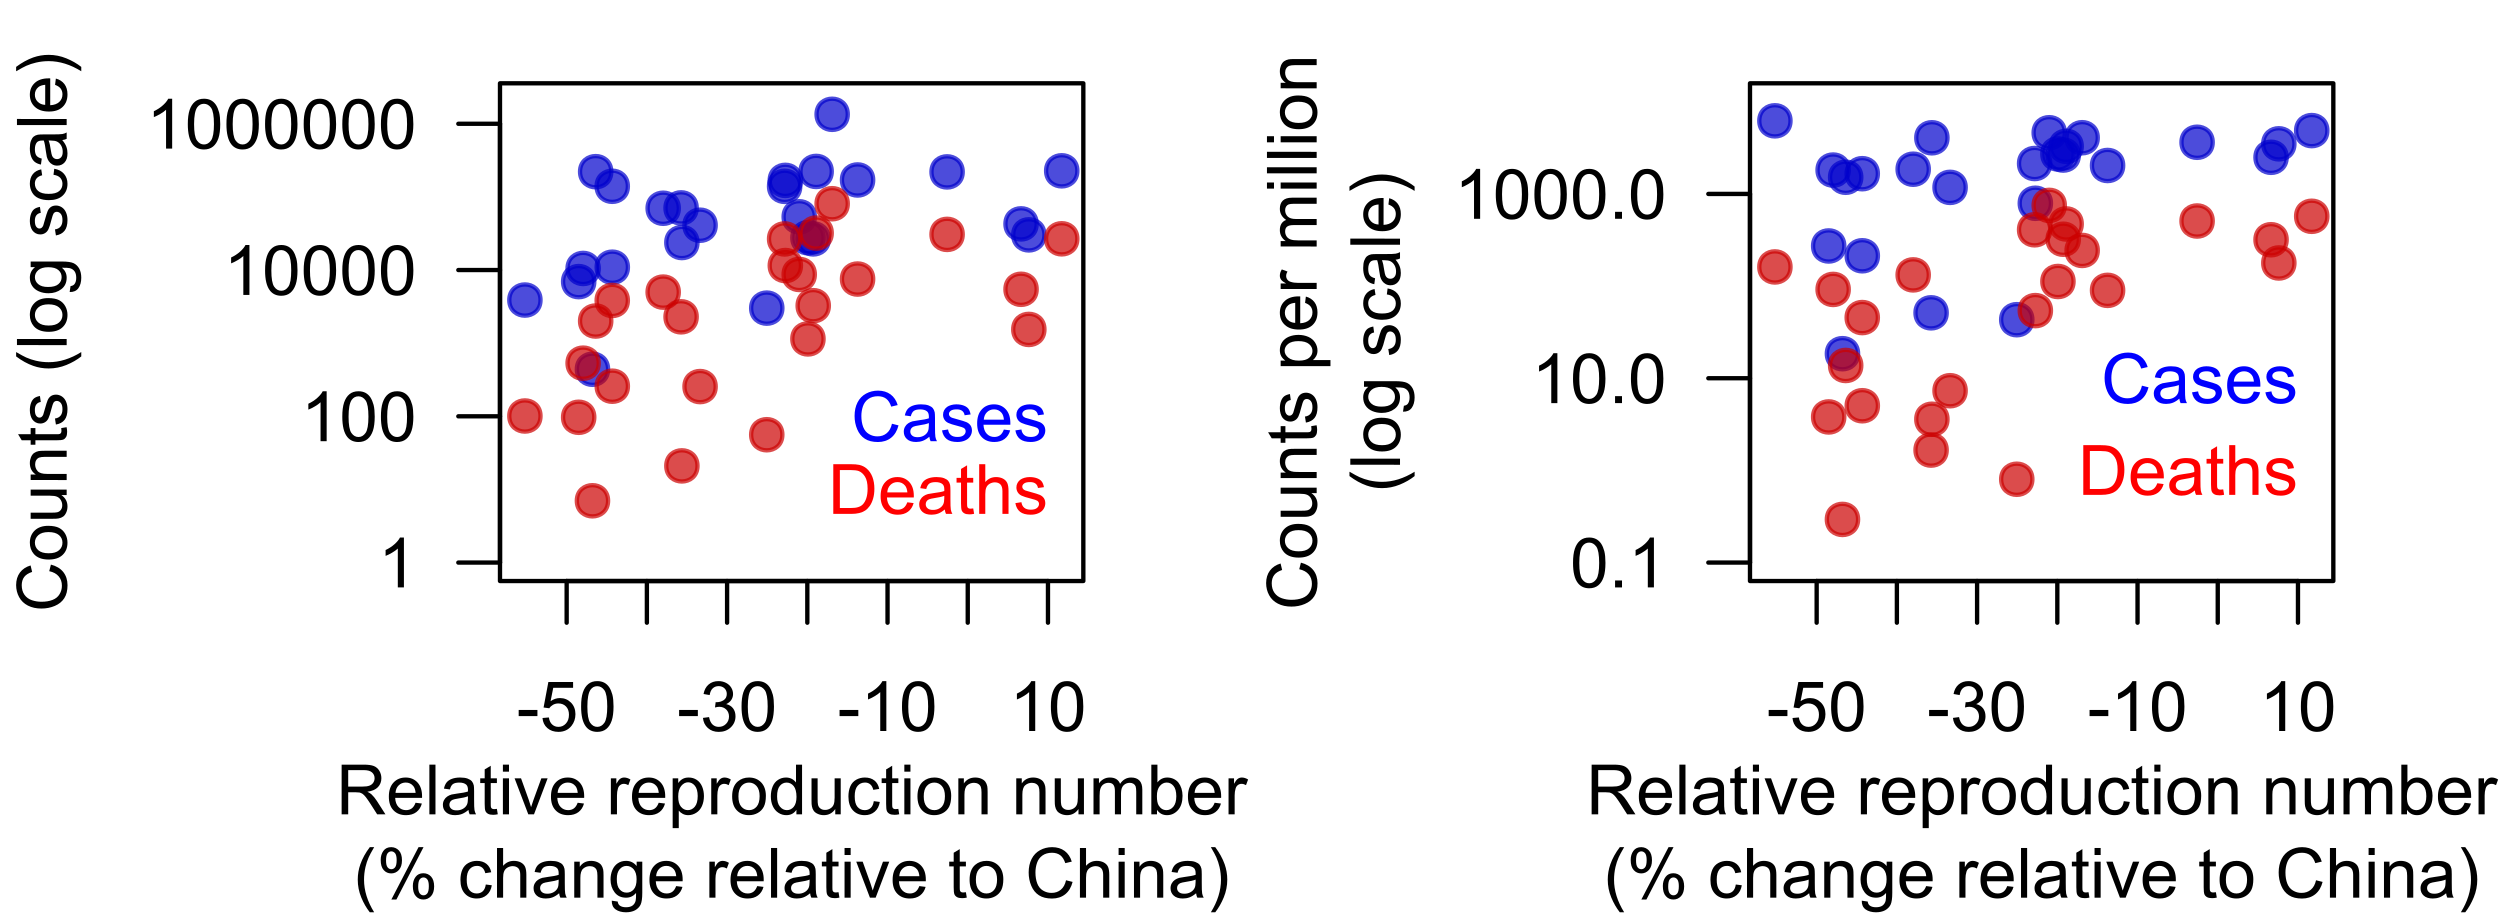 <?xml version="1.0" encoding="UTF-8"?>
<svg xmlns="http://www.w3.org/2000/svg" xmlns:xlink="http://www.w3.org/1999/xlink" width="432pt" height="158pt" viewBox="0 0 432 158" version="1.1">
<defs>
<g>
<symbol overflow="visible" id="glyph0-0">
<path style="stroke:none;" d="M 1.5 0 L 1.5 -7.5 L 7.5 -7.5 L 7.5 0 Z M 1.688 -0.188 L 7.312 -0.188 L 7.312 -7.312 L 1.688 -7.312 Z M 1.688 -0.188 "/>
</symbol>
<symbol overflow="visible" id="glyph0-1">
<path style="stroke:none;" d="M 0.383 -2.578 L 0.383 -3.641 L 3.621 -3.641 L 3.621 -2.578 Z M 0.383 -2.578 "/>
</symbol>
<symbol overflow="visible" id="glyph0-2">
<path style="stroke:none;" d="M 0.5 -2.25 L 1.605 -2.344 C 1.684 -1.805 1.871 -1.398 2.176 -1.125 C 2.473 -0.852 2.836 -0.715 3.258 -0.719 C 3.766 -0.715 4.195 -0.906 4.547 -1.293 C 4.898 -1.672 5.074 -2.18 5.074 -2.82 C 5.074 -3.414 4.902 -3.891 4.566 -4.242 C 4.227 -4.59 3.785 -4.762 3.242 -4.766 C 2.898 -4.762 2.594 -4.684 2.32 -4.531 C 2.047 -4.375 1.832 -4.176 1.676 -3.93 L 0.688 -4.062 L 1.516 -8.473 L 5.789 -8.473 L 5.789 -7.465 L 2.359 -7.465 L 1.898 -5.156 C 2.414 -5.516 2.953 -5.695 3.523 -5.695 C 4.27 -5.695 4.902 -5.434 5.422 -4.914 C 5.934 -4.395 6.191 -3.727 6.195 -2.914 C 6.191 -2.133 5.965 -1.461 5.516 -0.898 C 4.961 -0.199 4.211 0.145 3.258 0.148 C 2.477 0.145 1.836 -0.07 1.344 -0.508 C 0.844 -0.941 0.562 -1.523 0.5 -2.25 Z M 0.5 -2.25 "/>
</symbol>
<symbol overflow="visible" id="glyph0-3">
<path style="stroke:none;" d="M 0.5 -4.234 C 0.496 -5.246 0.602 -6.062 0.812 -6.688 C 1.02 -7.305 1.328 -7.785 1.742 -8.121 C 2.148 -8.457 2.668 -8.625 3.297 -8.625 C 3.758 -8.625 4.164 -8.531 4.512 -8.348 C 4.855 -8.16 5.141 -7.891 5.371 -7.543 C 5.594 -7.191 5.773 -6.766 5.906 -6.266 C 6.035 -5.762 6.098 -5.086 6.102 -4.234 C 6.098 -3.227 5.996 -2.414 5.789 -1.797 C 5.578 -1.176 5.266 -0.695 4.859 -0.359 C 4.445 -0.02 3.926 0.145 3.297 0.148 C 2.465 0.145 1.816 -0.148 1.348 -0.742 C 0.781 -1.457 0.496 -2.621 0.5 -4.234 Z M 1.582 -4.234 C 1.582 -2.824 1.746 -1.887 2.074 -1.418 C 2.402 -0.949 2.809 -0.715 3.297 -0.719 C 3.777 -0.715 4.184 -0.949 4.52 -1.422 C 4.848 -1.887 5.016 -2.824 5.016 -4.234 C 5.016 -5.648 4.848 -6.59 4.52 -7.055 C 4.184 -7.516 3.773 -7.746 3.289 -7.75 C 2.801 -7.746 2.414 -7.543 2.125 -7.137 C 1.762 -6.613 1.582 -5.645 1.582 -4.234 Z M 1.582 -4.234 "/>
</symbol>
<symbol overflow="visible" id="glyph0-4">
<path style="stroke:none;" d="M 0.504 -2.266 L 1.559 -2.406 C 1.68 -1.809 1.883 -1.379 2.176 -1.113 C 2.465 -0.848 2.82 -0.715 3.242 -0.719 C 3.734 -0.715 4.152 -0.887 4.496 -1.234 C 4.832 -1.574 5.004 -2 5.008 -2.516 C 5.004 -2.996 4.848 -3.395 4.535 -3.711 C 4.219 -4.023 3.816 -4.184 3.328 -4.184 C 3.129 -4.184 2.879 -4.145 2.586 -4.066 L 2.703 -4.992 C 2.766 -4.984 2.824 -4.98 2.871 -4.98 C 3.32 -4.98 3.723 -5.098 4.086 -5.332 C 4.441 -5.566 4.621 -5.926 4.625 -6.414 C 4.621 -6.801 4.492 -7.121 4.23 -7.375 C 3.965 -7.629 3.625 -7.758 3.219 -7.758 C 2.805 -7.758 2.465 -7.629 2.191 -7.371 C 1.918 -7.113 1.742 -6.727 1.664 -6.211 L 0.609 -6.398 C 0.738 -7.105 1.031 -7.652 1.488 -8.043 C 1.941 -8.43 2.508 -8.625 3.195 -8.625 C 3.66 -8.625 4.094 -8.523 4.488 -8.324 C 4.879 -8.121 5.18 -7.848 5.391 -7.5 C 5.602 -7.148 5.707 -6.777 5.707 -6.391 C 5.707 -6.02 5.605 -5.684 5.406 -5.379 C 5.207 -5.074 4.914 -4.832 4.523 -4.652 C 5.031 -4.535 5.426 -4.289 5.707 -3.922 C 5.988 -3.547 6.129 -3.086 6.129 -2.539 C 6.129 -1.785 5.855 -1.148 5.309 -0.629 C 4.762 -0.105 4.07 0.152 3.234 0.152 C 2.477 0.152 1.848 -0.07 1.355 -0.52 C 0.855 -0.969 0.574 -1.551 0.504 -2.266 Z M 0.504 -2.266 "/>
</symbol>
<symbol overflow="visible" id="glyph0-5">
<path style="stroke:none;" d="M 4.469 0 L 3.414 0 L 3.414 -6.719 C 3.16 -6.477 2.828 -6.234 2.414 -5.996 C 2 -5.75 1.629 -5.57 1.305 -5.449 L 1.305 -6.469 C 1.895 -6.742 2.41 -7.078 2.852 -7.477 C 3.293 -7.871 3.605 -8.254 3.789 -8.625 L 4.469 -8.625 Z M 4.469 0 "/>
</symbol>
<symbol overflow="visible" id="glyph0-6">
<path style="stroke:none;" d="M 0.945 0 L 0.945 -8.59 L 4.75 -8.59 C 5.512 -8.59 6.094 -8.512 6.496 -8.355 C 6.891 -8.199 7.211 -7.926 7.453 -7.539 C 7.691 -7.145 7.809 -6.715 7.812 -6.246 C 7.809 -5.637 7.613 -5.121 7.219 -4.703 C 6.82 -4.285 6.211 -4.02 5.391 -3.906 C 5.691 -3.762 5.918 -3.621 6.078 -3.48 C 6.406 -3.176 6.723 -2.793 7.02 -2.336 L 8.516 0 L 7.086 0 L 5.945 -1.789 C 5.613 -2.301 5.34 -2.695 5.125 -2.973 C 4.91 -3.242 4.719 -3.434 4.551 -3.547 C 4.379 -3.652 4.207 -3.73 4.031 -3.773 C 3.898 -3.797 3.688 -3.809 3.398 -3.812 L 2.078 -3.812 L 2.078 0 Z M 2.078 -4.797 L 4.523 -4.797 C 5.043 -4.793 5.449 -4.848 5.742 -4.957 C 6.031 -5.066 6.254 -5.238 6.41 -5.473 C 6.562 -5.707 6.637 -5.965 6.641 -6.246 C 6.637 -6.652 6.488 -6.984 6.195 -7.246 C 5.898 -7.508 5.434 -7.641 4.797 -7.641 L 2.078 -7.641 Z M 2.078 -4.797 "/>
</symbol>
<symbol overflow="visible" id="glyph0-7">
<path style="stroke:none;" d="M 5.051 -2.004 L 6.141 -1.867 C 5.969 -1.23 5.648 -0.738 5.184 -0.387 C 4.719 -0.035 4.125 0.141 3.406 0.141 C 2.492 0.141 1.77 -0.137 1.238 -0.699 C 0.699 -1.254 0.434 -2.043 0.438 -3.059 C 0.434 -4.105 0.703 -4.918 1.246 -5.496 C 1.781 -6.074 2.48 -6.363 3.344 -6.363 C 4.176 -6.363 4.855 -6.078 5.383 -5.512 C 5.91 -4.945 6.176 -4.148 6.176 -3.125 C 6.176 -3.059 6.172 -2.965 6.172 -2.844 L 1.531 -2.844 C 1.562 -2.156 1.758 -1.633 2.109 -1.27 C 2.457 -0.906 2.891 -0.727 3.41 -0.727 C 3.797 -0.727 4.125 -0.828 4.402 -1.031 C 4.672 -1.234 4.891 -1.559 5.051 -2.004 Z M 1.586 -3.711 L 5.062 -3.711 C 5.016 -4.227 4.883 -4.621 4.664 -4.887 C 4.328 -5.293 3.891 -5.496 3.359 -5.496 C 2.871 -5.496 2.465 -5.332 2.137 -5.008 C 1.805 -4.684 1.621 -4.25 1.586 -3.711 Z M 1.586 -3.711 "/>
</symbol>
<symbol overflow="visible" id="glyph0-8">
<path style="stroke:none;" d="M 0.766 0 L 0.766 -8.59 L 1.82 -8.59 L 1.82 0 Z M 0.766 0 "/>
</symbol>
<symbol overflow="visible" id="glyph0-9">
<path style="stroke:none;" d="M 4.852 -0.766 C 4.461 -0.434 4.082 -0.199 3.723 -0.062 C 3.355 0.074 2.969 0.141 2.562 0.141 C 1.875 0.141 1.352 -0.023 0.984 -0.359 C 0.617 -0.688 0.434 -1.117 0.434 -1.641 C 0.434 -1.945 0.5 -2.223 0.641 -2.473 C 0.777 -2.723 0.961 -2.926 1.188 -3.082 C 1.41 -3.234 1.664 -3.348 1.945 -3.43 C 2.152 -3.477 2.465 -3.531 2.883 -3.586 C 3.734 -3.688 4.359 -3.809 4.766 -3.949 C 4.766 -4.09 4.77 -4.18 4.77 -4.227 C 4.77 -4.648 4.668 -4.953 4.469 -5.133 C 4.199 -5.371 3.801 -5.488 3.27 -5.492 C 2.77 -5.488 2.402 -5.402 2.168 -5.23 C 1.934 -5.055 1.758 -4.746 1.648 -4.305 L 0.617 -4.445 C 0.707 -4.887 0.863 -5.242 1.078 -5.516 C 1.289 -5.781 1.598 -5.992 2.008 -6.141 C 2.41 -6.289 2.883 -6.363 3.422 -6.363 C 3.953 -6.363 4.383 -6.301 4.715 -6.176 C 5.047 -6.051 5.293 -5.891 5.449 -5.703 C 5.605 -5.512 5.715 -5.273 5.777 -4.984 C 5.809 -4.805 5.824 -4.48 5.828 -4.016 L 5.828 -2.609 C 5.824 -1.625 5.848 -1.004 5.895 -0.746 C 5.941 -0.484 6.031 -0.238 6.164 0 L 5.062 0 C 4.953 -0.219 4.883 -0.473 4.852 -0.766 Z M 4.766 -3.125 C 4.375 -2.965 3.801 -2.832 3.039 -2.727 C 2.605 -2.66 2.301 -2.59 2.121 -2.516 C 1.941 -2.434 1.801 -2.32 1.703 -2.172 C 1.605 -2.02 1.559 -1.852 1.559 -1.672 C 1.559 -1.387 1.664 -1.152 1.875 -0.969 C 2.086 -0.777 2.398 -0.684 2.812 -0.688 C 3.219 -0.684 3.578 -0.773 3.895 -0.953 C 4.211 -1.129 4.445 -1.371 4.594 -1.68 C 4.707 -1.918 4.762 -2.27 4.766 -2.734 Z M 4.766 -3.125 "/>
</symbol>
<symbol overflow="visible" id="glyph0-10">
<path style="stroke:none;" d="M 3.094 -0.945 L 3.246 -0.012 C 2.949 0.051 2.684 0.082 2.449 0.082 C 2.066 0.082 1.77 0.023 1.559 -0.098 C 1.348 -0.219 1.199 -0.379 1.113 -0.578 C 1.027 -0.773 0.984 -1.188 0.984 -1.82 L 0.984 -5.402 L 0.211 -5.402 L 0.211 -6.223 L 0.984 -6.223 L 0.984 -7.766 L 2.031 -8.398 L 2.031 -6.223 L 3.094 -6.223 L 3.094 -5.402 L 2.031 -5.402 L 2.031 -1.766 C 2.027 -1.461 2.047 -1.27 2.086 -1.184 C 2.125 -1.098 2.184 -1.027 2.27 -0.977 C 2.352 -0.926 2.473 -0.902 2.633 -0.902 C 2.742 -0.902 2.898 -0.914 3.094 -0.945 Z M 3.094 -0.945 "/>
</symbol>
<symbol overflow="visible" id="glyph0-11">
<path style="stroke:none;" d="M 0.797 -7.375 L 0.797 -8.59 L 1.852 -8.59 L 1.852 -7.375 Z M 0.797 0 L 0.797 -6.223 L 1.852 -6.223 L 1.852 0 Z M 0.797 0 "/>
</symbol>
<symbol overflow="visible" id="glyph0-12">
<path style="stroke:none;" d="M 2.52 0 L 0.152 -6.223 L 1.266 -6.223 L 2.602 -2.496 C 2.746 -2.09 2.879 -1.672 3 -1.242 C 3.094 -1.57 3.223 -1.965 3.391 -2.426 L 4.773 -6.223 L 5.859 -6.223 L 3.504 0 Z M 2.52 0 "/>
</symbol>
<symbol overflow="visible" id="glyph0-13">
<path style="stroke:none;" d=""/>
</symbol>
<symbol overflow="visible" id="glyph0-14">
<path style="stroke:none;" d="M 0.781 0 L 0.781 -6.223 L 1.727 -6.223 L 1.727 -5.281 C 1.969 -5.719 2.191 -6.012 2.398 -6.152 C 2.602 -6.293 2.828 -6.363 3.078 -6.363 C 3.43 -6.363 3.793 -6.25 4.16 -6.023 L 3.797 -5.047 C 3.539 -5.195 3.281 -5.273 3.023 -5.273 C 2.793 -5.273 2.586 -5.203 2.402 -5.066 C 2.215 -4.926 2.082 -4.734 2.008 -4.488 C 1.891 -4.113 1.832 -3.703 1.836 -3.258 L 1.836 0 Z M 0.781 0 "/>
</symbol>
<symbol overflow="visible" id="glyph0-15">
<path style="stroke:none;" d="M 0.789 2.383 L 0.789 -6.223 L 1.75 -6.223 L 1.75 -5.414 C 1.977 -5.73 2.234 -5.965 2.52 -6.125 C 2.801 -6.281 3.145 -6.363 3.555 -6.363 C 4.082 -6.363 4.551 -6.227 4.961 -5.953 C 5.363 -5.68 5.672 -5.293 5.883 -4.793 C 6.09 -4.293 6.191 -3.746 6.195 -3.156 C 6.191 -2.52 6.078 -1.945 5.852 -1.438 C 5.621 -0.922 5.289 -0.531 4.855 -0.266 C 4.418 0.008 3.961 0.141 3.48 0.141 C 3.129 0.141 2.812 0.066 2.535 -0.082 C 2.254 -0.23 2.023 -0.418 1.844 -0.645 L 1.844 2.383 Z M 1.746 -3.078 C 1.746 -2.273 1.906 -1.684 2.23 -1.301 C 2.555 -0.918 2.949 -0.727 3.41 -0.727 C 3.879 -0.727 4.277 -0.922 4.613 -1.32 C 4.945 -1.711 5.113 -2.328 5.117 -3.164 C 5.113 -3.953 4.949 -4.547 4.625 -4.945 C 4.297 -5.34 3.91 -5.535 3.457 -5.539 C 3.004 -5.535 2.605 -5.324 2.262 -4.906 C 1.918 -4.484 1.746 -3.875 1.746 -3.078 Z M 1.746 -3.078 "/>
</symbol>
<symbol overflow="visible" id="glyph0-16">
<path style="stroke:none;" d="M 0.398 -3.109 C 0.398 -4.262 0.719 -5.117 1.359 -5.672 C 1.895 -6.133 2.547 -6.363 3.316 -6.363 C 4.172 -6.363 4.871 -6.082 5.414 -5.52 C 5.953 -4.957 6.223 -4.184 6.227 -3.199 C 6.223 -2.398 6.102 -1.766 5.867 -1.309 C 5.625 -0.848 5.277 -0.492 4.82 -0.238 C 4.359 0.016 3.859 0.141 3.316 0.141 C 2.441 0.141 1.734 -0.137 1.203 -0.695 C 0.664 -1.254 0.398 -2.059 0.398 -3.109 Z M 1.484 -3.109 C 1.48 -2.309 1.656 -1.711 2.004 -1.32 C 2.348 -0.922 2.785 -0.727 3.316 -0.727 C 3.84 -0.727 4.273 -0.926 4.621 -1.324 C 4.969 -1.723 5.145 -2.328 5.145 -3.148 C 5.145 -3.914 4.969 -4.496 4.617 -4.895 C 4.266 -5.289 3.832 -5.488 3.316 -5.492 C 2.785 -5.488 2.348 -5.293 2.004 -4.898 C 1.656 -4.5 1.48 -3.902 1.484 -3.109 Z M 1.484 -3.109 "/>
</symbol>
<symbol overflow="visible" id="glyph0-17">
<path style="stroke:none;" d="M 4.828 0 L 4.828 -0.785 C 4.43 -0.168 3.848 0.141 3.086 0.141 C 2.59 0.141 2.133 0.004 1.719 -0.27 C 1.297 -0.543 0.977 -0.922 0.75 -1.414 C 0.523 -1.898 0.41 -2.465 0.41 -3.105 C 0.41 -3.727 0.512 -4.289 0.719 -4.797 C 0.926 -5.301 1.238 -5.688 1.652 -5.957 C 2.066 -6.227 2.527 -6.363 3.039 -6.363 C 3.41 -6.363 3.746 -6.281 4.043 -6.125 C 4.336 -5.965 4.574 -5.762 4.758 -5.508 L 4.758 -8.59 L 5.805 -8.59 L 5.805 0 Z M 1.492 -3.105 C 1.488 -2.309 1.656 -1.711 1.996 -1.316 C 2.328 -0.922 2.727 -0.727 3.188 -0.727 C 3.648 -0.727 4.039 -0.914 4.359 -1.293 C 4.68 -1.668 4.84 -2.242 4.844 -3.016 C 4.84 -3.867 4.676 -4.492 4.352 -4.895 C 4.02 -5.289 3.617 -5.488 3.141 -5.492 C 2.672 -5.488 2.277 -5.297 1.965 -4.918 C 1.645 -4.531 1.488 -3.93 1.492 -3.105 Z M 1.492 -3.105 "/>
</symbol>
<symbol overflow="visible" id="glyph0-18">
<path style="stroke:none;" d="M 4.867 0 L 4.867 -0.914 C 4.379 -0.211 3.723 0.141 2.895 0.141 C 2.527 0.141 2.184 0.07 1.867 -0.07 C 1.547 -0.211 1.309 -0.387 1.156 -0.602 C 1 -0.812 0.895 -1.074 0.832 -1.383 C 0.785 -1.59 0.762 -1.918 0.766 -2.367 L 0.766 -6.223 L 1.82 -6.223 L 1.82 -2.773 C 1.816 -2.219 1.84 -1.848 1.887 -1.656 C 1.949 -1.379 2.09 -1.16 2.309 -1.004 C 2.523 -0.84 2.789 -0.762 3.105 -0.766 C 3.418 -0.762 3.715 -0.844 3.996 -1.008 C 4.273 -1.172 4.469 -1.391 4.586 -1.672 C 4.699 -1.949 4.758 -2.355 4.758 -2.891 L 4.758 -6.223 L 5.812 -6.223 L 5.812 0 Z M 4.867 0 "/>
</symbol>
<symbol overflow="visible" id="glyph0-19">
<path style="stroke:none;" d="M 4.852 -2.281 L 5.891 -2.145 C 5.773 -1.426 5.484 -0.863 5.02 -0.465 C 4.551 -0.059 3.977 0.141 3.297 0.141 C 2.445 0.141 1.762 -0.137 1.246 -0.695 C 0.727 -1.25 0.469 -2.047 0.469 -3.086 C 0.469 -3.754 0.578 -4.344 0.801 -4.852 C 1.023 -5.355 1.363 -5.73 1.816 -5.984 C 2.27 -6.234 2.766 -6.363 3.305 -6.363 C 3.98 -6.363 4.531 -6.191 4.965 -5.848 C 5.391 -5.504 5.668 -5.02 5.789 -4.395 L 4.766 -4.234 C 4.664 -4.652 4.492 -4.969 4.246 -5.18 C 3.996 -5.391 3.695 -5.496 3.344 -5.496 C 2.809 -5.496 2.379 -5.305 2.051 -4.922 C 1.719 -4.539 1.551 -3.938 1.555 -3.117 C 1.551 -2.281 1.711 -1.672 2.035 -1.293 C 2.352 -0.914 2.77 -0.727 3.289 -0.727 C 3.695 -0.727 4.043 -0.852 4.324 -1.105 C 4.602 -1.359 4.777 -1.75 4.852 -2.281 Z M 4.852 -2.281 "/>
</symbol>
<symbol overflow="visible" id="glyph0-20">
<path style="stroke:none;" d="M 0.789 0 L 0.789 -6.223 L 1.742 -6.223 L 1.742 -5.336 C 2.195 -6.02 2.855 -6.363 3.719 -6.363 C 4.09 -6.363 4.434 -6.293 4.754 -6.16 C 5.066 -6.023 5.305 -5.848 5.461 -5.633 C 5.617 -5.41 5.727 -5.152 5.789 -4.852 C 5.828 -4.656 5.848 -4.312 5.848 -3.828 L 5.848 0 L 4.793 0 L 4.793 -3.785 C 4.793 -4.215 4.75 -4.535 4.668 -4.75 C 4.586 -4.961 4.441 -5.129 4.234 -5.258 C 4.023 -5.383 3.777 -5.449 3.5 -5.449 C 3.047 -5.449 2.66 -5.305 2.332 -5.02 C 2.004 -4.734 1.84 -4.195 1.844 -3.398 L 1.844 0 Z M 0.789 0 "/>
</symbol>
<symbol overflow="visible" id="glyph0-21">
<path style="stroke:none;" d="M 0.789 0 L 0.789 -6.223 L 1.734 -6.223 L 1.734 -5.352 C 1.93 -5.648 2.188 -5.895 2.512 -6.082 C 2.836 -6.27 3.207 -6.363 3.621 -6.363 C 4.082 -6.363 4.457 -6.266 4.754 -6.074 C 5.043 -5.883 5.254 -5.617 5.379 -5.273 C 5.871 -6 6.512 -6.363 7.301 -6.363 C 7.918 -6.363 8.391 -6.191 8.723 -5.848 C 9.055 -5.504 9.223 -4.977 9.223 -4.273 L 9.223 0 L 8.172 0 L 8.172 -3.922 C 8.168 -4.34 8.133 -4.645 8.07 -4.832 C 8 -5.016 7.879 -5.164 7.699 -5.277 C 7.52 -5.391 7.309 -5.449 7.066 -5.449 C 6.629 -5.449 6.266 -5.301 5.977 -5.012 C 5.688 -4.719 5.543 -4.254 5.543 -3.617 L 5.543 0 L 4.488 0 L 4.488 -4.043 C 4.488 -4.512 4.402 -4.863 4.23 -5.098 C 4.059 -5.332 3.777 -5.449 3.387 -5.449 C 3.09 -5.449 2.812 -5.371 2.562 -5.215 C 2.309 -5.059 2.129 -4.828 2.016 -4.527 C 1.898 -4.227 1.84 -3.793 1.844 -3.227 L 1.844 0 Z M 0.789 0 "/>
</symbol>
<symbol overflow="visible" id="glyph0-22">
<path style="stroke:none;" d="M 1.766 0 L 0.785 0 L 0.785 -8.59 L 1.84 -8.59 L 1.84 -5.523 C 2.285 -6.082 2.852 -6.363 3.547 -6.363 C 3.922 -6.363 4.285 -6.285 4.629 -6.129 C 4.973 -5.973 5.254 -5.754 5.473 -5.48 C 5.691 -5.199 5.863 -4.863 5.992 -4.469 C 6.113 -4.074 6.176 -3.652 6.18 -3.203 C 6.176 -2.137 5.914 -1.312 5.391 -0.73 C 4.863 -0.148 4.23 0.141 3.492 0.141 C 2.758 0.141 2.18 -0.164 1.766 -0.781 Z M 1.75 -3.156 C 1.746 -2.41 1.848 -1.871 2.055 -1.539 C 2.387 -0.996 2.836 -0.727 3.406 -0.727 C 3.859 -0.727 4.258 -0.926 4.598 -1.328 C 4.93 -1.727 5.098 -2.324 5.102 -3.117 C 5.098 -3.93 4.938 -4.527 4.617 -4.914 C 4.297 -5.301 3.906 -5.496 3.453 -5.496 C 2.984 -5.496 2.586 -5.293 2.254 -4.895 C 1.914 -4.492 1.746 -3.914 1.75 -3.156 Z M 1.75 -3.156 "/>
</symbol>
<symbol overflow="visible" id="glyph0-23">
<path style="stroke:none;" d="M 2.805 2.523 C 2.223 1.785 1.73 0.93 1.328 -0.055 C 0.926 -1.035 0.727 -2.055 0.727 -3.109 C 0.727 -4.039 0.875 -4.93 1.18 -5.781 C 1.523 -6.77 2.066 -7.754 2.805 -8.734 L 3.562 -8.734 C 3.086 -7.918 2.773 -7.34 2.625 -6.996 C 2.383 -6.457 2.195 -5.895 2.062 -5.309 C 1.895 -4.574 1.809 -3.84 1.812 -3.105 C 1.809 -1.227 2.395 0.648 3.562 2.523 Z M 2.805 2.523 "/>
</symbol>
<symbol overflow="visible" id="glyph0-24">
<path style="stroke:none;" d="M 0.695 -6.527 C 0.691 -7.137 0.848 -7.656 1.16 -8.09 C 1.469 -8.516 1.914 -8.73 2.5 -8.734 C 3.039 -8.73 3.484 -8.539 3.84 -8.156 C 4.191 -7.773 4.371 -7.207 4.371 -6.461 C 4.371 -5.734 4.191 -5.176 3.832 -4.785 C 3.473 -4.391 3.031 -4.195 2.516 -4.195 C 1.992 -4.195 1.559 -4.387 1.215 -4.773 C 0.863 -5.16 0.691 -5.746 0.695 -6.527 Z M 2.531 -8.008 C 2.27 -8.004 2.051 -7.891 1.879 -7.668 C 1.703 -7.438 1.617 -7.023 1.617 -6.422 C 1.617 -5.867 1.703 -5.477 1.879 -5.258 C 2.055 -5.031 2.273 -4.922 2.531 -4.922 C 2.797 -4.922 3.016 -5.035 3.191 -5.262 C 3.363 -5.488 3.449 -5.902 3.453 -6.504 C 3.449 -7.059 3.363 -7.445 3.188 -7.672 C 3.008 -7.891 2.789 -8.004 2.531 -8.008 Z M 2.539 0.316 L 7.234 -8.734 L 8.094 -8.734 L 3.41 0.316 Z M 6.25 -2.016 C 6.246 -2.633 6.402 -3.152 6.715 -3.582 C 7.023 -4.008 7.473 -4.223 8.062 -4.227 C 8.602 -4.223 9.047 -4.031 9.398 -3.648 C 9.75 -3.262 9.926 -2.695 9.93 -1.953 C 9.926 -1.219 9.746 -0.66 9.395 -0.27 C 9.035 0.121 8.594 0.316 8.07 0.316 C 7.547 0.316 7.113 0.125 6.77 -0.266 C 6.418 -0.652 6.246 -1.238 6.25 -2.016 Z M 8.094 -3.5 C 7.824 -3.496 7.605 -3.383 7.434 -3.16 C 7.258 -2.93 7.172 -2.516 7.172 -1.91 C 7.172 -1.363 7.258 -0.977 7.434 -0.75 C 7.609 -0.523 7.828 -0.41 8.086 -0.41 C 8.355 -0.41 8.574 -0.523 8.75 -0.75 C 8.922 -0.977 9.012 -1.391 9.012 -1.992 C 9.012 -2.547 8.922 -2.934 8.746 -3.16 C 8.57 -3.383 8.352 -3.496 8.094 -3.5 Z M 8.094 -3.5 "/>
</symbol>
<symbol overflow="visible" id="glyph0-25">
<path style="stroke:none;" d="M 0.789 0 L 0.789 -8.59 L 1.844 -8.59 L 1.844 -5.508 C 2.336 -6.078 2.957 -6.363 3.711 -6.363 C 4.164 -6.363 4.566 -6.27 4.91 -6.09 C 5.25 -5.906 5.492 -5.656 5.641 -5.34 C 5.785 -5.016 5.859 -4.551 5.859 -3.945 L 5.859 0 L 4.805 0 L 4.805 -3.945 C 4.805 -4.469 4.688 -4.852 4.461 -5.094 C 4.227 -5.328 3.906 -5.449 3.492 -5.453 C 3.18 -5.449 2.883 -5.367 2.609 -5.211 C 2.328 -5.047 2.133 -4.828 2.02 -4.551 C 1.898 -4.273 1.84 -3.891 1.844 -3.406 L 1.844 0 Z M 0.789 0 "/>
</symbol>
<symbol overflow="visible" id="glyph0-26">
<path style="stroke:none;" d="M 0.598 0.516 L 1.625 0.668 C 1.664 0.98 1.785 1.211 1.98 1.359 C 2.242 1.555 2.598 1.652 3.055 1.652 C 3.539 1.652 3.918 1.555 4.184 1.359 C 4.449 1.164 4.629 0.891 4.723 0.539 C 4.777 0.324 4.801 -0.125 4.797 -0.812 C 4.336 -0.27 3.762 0 3.078 0 C 2.219 0 1.559 -0.309 1.09 -0.926 C 0.621 -1.543 0.387 -2.281 0.387 -3.148 C 0.387 -3.738 0.492 -4.285 0.707 -4.789 C 0.922 -5.289 1.234 -5.68 1.645 -5.953 C 2.051 -6.227 2.531 -6.363 3.082 -6.363 C 3.816 -6.363 4.422 -6.066 4.898 -5.473 L 4.898 -6.223 L 5.871 -6.223 L 5.871 -0.844 C 5.871 0.125 5.77 0.809 5.574 1.215 C 5.375 1.613 5.062 1.934 4.637 2.172 C 4.207 2.402 3.684 2.52 3.059 2.523 C 2.316 2.52 1.715 2.352 1.258 2.023 C 0.801 1.688 0.582 1.188 0.598 0.516 Z M 1.469 -3.223 C 1.465 -2.406 1.629 -1.809 1.957 -1.438 C 2.281 -1.059 2.688 -0.871 3.176 -0.875 C 3.66 -0.871 4.066 -1.059 4.395 -1.434 C 4.723 -1.805 4.887 -2.391 4.887 -3.188 C 4.887 -3.945 4.715 -4.52 4.379 -4.91 C 4.039 -5.297 3.633 -5.488 3.156 -5.492 C 2.684 -5.488 2.285 -5.297 1.961 -4.918 C 1.629 -4.535 1.465 -3.973 1.469 -3.223 Z M 1.469 -3.223 "/>
</symbol>
<symbol overflow="visible" id="glyph0-27">
<path style="stroke:none;" d="M 7.055 -3.012 L 8.191 -2.727 C 7.953 -1.789 7.523 -1.078 6.906 -0.586 C 6.285 -0.098 5.527 0.145 4.633 0.148 C 3.707 0.145 2.953 -0.039 2.375 -0.418 C 1.793 -0.793 1.352 -1.34 1.051 -2.055 C 0.746 -2.77 0.598 -3.539 0.598 -4.359 C 0.598 -5.254 0.766 -6.031 1.109 -6.699 C 1.449 -7.363 1.938 -7.871 2.57 -8.215 C 3.199 -8.559 3.895 -8.73 4.652 -8.734 C 5.512 -8.73 6.234 -8.512 6.82 -8.078 C 7.406 -7.637 7.812 -7.023 8.047 -6.234 L 6.926 -5.969 C 6.723 -6.59 6.434 -7.047 6.059 -7.336 C 5.68 -7.621 5.203 -7.762 4.629 -7.766 C 3.969 -7.762 3.414 -7.605 2.973 -7.289 C 2.527 -6.969 2.219 -6.543 2.039 -6.012 C 1.859 -5.48 1.77 -4.93 1.77 -4.367 C 1.77 -3.633 1.875 -2.996 2.086 -2.449 C 2.297 -1.902 2.629 -1.496 3.082 -1.23 C 3.531 -0.961 4.016 -0.824 4.539 -0.828 C 5.176 -0.824 5.715 -1.008 6.156 -1.379 C 6.598 -1.742 6.898 -2.289 7.055 -3.012 Z M 7.055 -3.012 "/>
</symbol>
<symbol overflow="visible" id="glyph0-28">
<path style="stroke:none;" d="M 1.484 2.523 L 0.727 2.523 C 1.891 0.648 2.473 -1.227 2.477 -3.105 C 2.473 -3.84 2.391 -4.566 2.227 -5.289 C 2.094 -5.875 1.906 -6.438 1.672 -6.977 C 1.516 -7.328 1.203 -7.914 0.727 -8.734 L 1.484 -8.734 C 2.215 -7.754 2.758 -6.77 3.109 -5.781 C 3.41 -4.93 3.562 -4.039 3.562 -3.109 C 3.562 -2.055 3.359 -1.035 2.957 -0.055 C 2.551 0.93 2.059 1.785 1.484 2.523 Z M 1.484 2.523 "/>
</symbol>
<symbol overflow="visible" id="glyph0-29">
<path style="stroke:none;" d="M 0.367 -1.859 L 1.414 -2.023 C 1.469 -1.602 1.633 -1.281 1.902 -1.059 C 2.168 -0.836 2.543 -0.727 3.023 -0.727 C 3.508 -0.727 3.867 -0.824 4.102 -1.023 C 4.336 -1.219 4.453 -1.449 4.453 -1.719 C 4.453 -1.953 4.348 -2.141 4.141 -2.281 C 3.996 -2.371 3.637 -2.492 3.062 -2.637 C 2.289 -2.832 1.754 -3 1.457 -3.145 C 1.156 -3.285 0.93 -3.48 0.777 -3.734 C 0.621 -3.984 0.543 -4.266 0.547 -4.57 C 0.543 -4.844 0.605 -5.098 0.734 -5.34 C 0.859 -5.574 1.035 -5.773 1.254 -5.93 C 1.418 -6.047 1.641 -6.148 1.926 -6.234 C 2.207 -6.32 2.512 -6.363 2.836 -6.363 C 3.324 -6.363 3.75 -6.293 4.121 -6.152 C 4.488 -6.012 4.762 -5.82 4.938 -5.578 C 5.113 -5.336 5.234 -5.016 5.305 -4.617 L 4.273 -4.477 C 4.223 -4.797 4.086 -5.047 3.863 -5.227 C 3.637 -5.406 3.32 -5.496 2.914 -5.496 C 2.426 -5.496 2.082 -5.414 1.875 -5.254 C 1.664 -5.094 1.559 -4.906 1.562 -4.695 C 1.559 -4.555 1.602 -4.434 1.695 -4.324 C 1.773 -4.211 1.91 -4.117 2.098 -4.043 C 2.203 -4.004 2.512 -3.914 3.031 -3.773 C 3.773 -3.574 4.293 -3.41 4.59 -3.285 C 4.879 -3.156 5.113 -2.973 5.285 -2.73 C 5.453 -2.488 5.535 -2.188 5.539 -1.828 C 5.535 -1.477 5.434 -1.145 5.23 -0.832 C 5.023 -0.52 4.727 -0.277 4.34 -0.113 C 3.953 0.059 3.516 0.141 3.031 0.141 C 2.219 0.141 1.602 -0.027 1.18 -0.363 C 0.754 -0.699 0.484 -1.195 0.367 -1.859 Z M 0.367 -1.859 "/>
</symbol>
<symbol overflow="visible" id="glyph0-30">
<path style="stroke:none;" d="M 0.926 0 L 0.926 -8.59 L 3.883 -8.59 C 4.551 -8.59 5.062 -8.547 5.414 -8.469 C 5.906 -8.352 6.324 -8.148 6.672 -7.852 C 7.121 -7.469 7.461 -6.977 7.688 -6.383 C 7.914 -5.785 8.027 -5.105 8.027 -4.344 C 8.027 -3.688 7.949 -3.109 7.797 -2.605 C 7.645 -2.102 7.449 -1.684 7.211 -1.355 C 6.973 -1.02 6.711 -0.762 6.43 -0.574 C 6.145 -0.387 5.805 -0.242 5.406 -0.145 C 5.004 -0.047 4.543 0 4.023 0 Z M 2.062 -1.016 L 3.898 -1.016 C 4.461 -1.012 4.906 -1.066 5.227 -1.172 C 5.547 -1.273 5.805 -1.422 6 -1.617 C 6.27 -1.887 6.477 -2.246 6.629 -2.703 C 6.777 -3.156 6.855 -3.711 6.855 -4.359 C 6.855 -5.258 6.707 -5.945 6.41 -6.43 C 6.113 -6.91 5.754 -7.234 5.336 -7.398 C 5.031 -7.516 4.543 -7.574 3.867 -7.578 L 2.062 -7.578 Z M 2.062 -1.016 "/>
</symbol>
<symbol overflow="visible" id="glyph0-31">
<path style="stroke:none;" d="M 1.09 0 L 1.09 -1.203 L 2.289 -1.203 L 2.289 0 Z M 1.09 0 "/>
</symbol>
<symbol overflow="visible" id="glyph1-0">
<path style="stroke:none;" d="M 0 -1.5 L -7.5 -1.5 L -7.5 -7.5 L 0 -7.5 Z M -0.188 -1.688 L -0.188 -7.312 L -7.312 -7.312 L -7.312 -1.688 Z M -0.188 -1.688 "/>
</symbol>
<symbol overflow="visible" id="glyph1-1">
<path style="stroke:none;" d="M -3.012 -7.055 L -2.723 -8.191 C -1.789 -7.953 -1.078 -7.523 -0.586 -6.906 C -0.098 -6.285 0.145 -5.527 0.148 -4.633 C 0.145 -3.707 -0.039 -2.953 -0.418 -2.375 C -0.793 -1.793 -1.34 -1.352 -2.055 -1.051 C -2.77 -0.746 -3.539 -0.598 -4.359 -0.598 C -5.254 -0.598 -6.031 -0.766 -6.699 -1.109 C -7.363 -1.449 -7.871 -1.938 -8.215 -2.57 C -8.559 -3.199 -8.73 -3.895 -8.734 -4.652 C -8.73 -5.512 -8.512 -6.234 -8.078 -6.82 C -7.637 -7.406 -7.023 -7.812 -6.234 -8.047 L -5.969 -6.926 C -6.59 -6.723 -7.047 -6.434 -7.336 -6.059 C -7.621 -5.68 -7.762 -5.203 -7.766 -4.629 C -7.762 -3.969 -7.605 -3.414 -7.289 -2.973 C -6.969 -2.527 -6.543 -2.219 -6.012 -2.039 C -5.48 -1.859 -4.93 -1.77 -4.367 -1.77 C -3.633 -1.77 -2.996 -1.875 -2.449 -2.086 C -1.902 -2.297 -1.492 -2.629 -1.227 -3.082 C -0.953 -3.531 -0.82 -4.016 -0.824 -4.539 C -0.82 -5.176 -1.004 -5.715 -1.375 -6.156 C -1.738 -6.598 -2.285 -6.898 -3.012 -7.055 Z M -3.012 -7.055 "/>
</symbol>
<symbol overflow="visible" id="glyph1-2">
<path style="stroke:none;" d="M -3.109 -0.398 C -4.262 -0.398 -5.117 -0.719 -5.672 -1.359 C -6.133 -1.895 -6.363 -2.547 -6.363 -3.316 C -6.363 -4.172 -6.082 -4.871 -5.52 -5.414 C -4.957 -5.953 -4.184 -6.223 -3.199 -6.227 C -2.395 -6.223 -1.762 -6.102 -1.309 -5.867 C -0.848 -5.625 -0.492 -5.277 -0.238 -4.82 C 0.016 -4.359 0.141 -3.859 0.141 -3.316 C 0.141 -2.441 -0.137 -1.734 -0.695 -1.203 C -1.254 -0.664 -2.059 -0.398 -3.109 -0.398 Z M -3.109 -1.484 C -2.309 -1.48 -1.711 -1.656 -1.32 -2.004 C -0.922 -2.348 -0.727 -2.785 -0.727 -3.316 C -0.727 -3.84 -0.926 -4.273 -1.324 -4.621 C -1.723 -4.969 -2.328 -5.145 -3.145 -5.145 C -3.914 -5.145 -4.496 -4.969 -4.895 -4.617 C -5.289 -4.266 -5.488 -3.832 -5.492 -3.316 C -5.488 -2.789 -5.293 -2.352 -4.898 -2.004 C -4.5 -1.656 -3.902 -1.48 -3.109 -1.484 Z M -3.109 -1.484 "/>
</symbol>
<symbol overflow="visible" id="glyph1-3">
<path style="stroke:none;" d="M 0 -4.867 L -0.914 -4.867 C -0.211 -4.379 0.141 -3.723 0.141 -2.895 C 0.141 -2.527 0.07 -2.184 -0.07 -1.867 C -0.211 -1.547 -0.387 -1.309 -0.598 -1.156 C -0.809 -1 -1.07 -0.895 -1.383 -0.832 C -1.59 -0.789 -1.918 -0.766 -2.367 -0.77 L -6.223 -0.77 L -6.223 -1.824 L -2.773 -1.824 C -2.219 -1.82 -1.848 -1.844 -1.656 -1.887 C -1.379 -1.949 -1.16 -2.09 -1.004 -2.309 C -0.84 -2.523 -0.762 -2.789 -0.766 -3.105 C -0.762 -3.418 -0.844 -3.715 -1.008 -3.996 C -1.172 -4.273 -1.391 -4.469 -1.672 -4.586 C -1.945 -4.699 -2.352 -4.758 -2.887 -4.758 L -6.223 -4.758 L -6.223 -5.812 L 0 -5.812 Z M 0 -4.867 "/>
</symbol>
<symbol overflow="visible" id="glyph1-4">
<path style="stroke:none;" d="M 0 -0.789 L -6.223 -0.793 L -6.223 -1.742 L -5.336 -1.742 C -6.02 -2.195 -6.363 -2.855 -6.363 -3.723 C -6.363 -4.09 -6.293 -4.434 -6.16 -4.754 C -6.023 -5.066 -5.848 -5.305 -5.633 -5.461 C -5.41 -5.617 -5.152 -5.727 -4.852 -5.789 C -4.656 -5.828 -4.312 -5.848 -3.824 -5.848 L 0 -5.848 L 0 -4.793 L -3.785 -4.793 C -4.215 -4.793 -4.535 -4.75 -4.75 -4.668 C -4.961 -4.586 -5.129 -4.441 -5.258 -4.234 C -5.383 -4.023 -5.449 -3.777 -5.449 -3.5 C -5.449 -3.047 -5.305 -2.66 -5.02 -2.336 C -4.734 -2.008 -4.195 -1.844 -3.398 -1.848 L 0 -1.844 Z M 0 -0.789 "/>
</symbol>
<symbol overflow="visible" id="glyph1-5">
<path style="stroke:none;" d="M -0.941 -3.094 L -0.012 -3.246 C 0.051 -2.949 0.082 -2.684 0.082 -2.449 C 0.082 -2.066 0.023 -1.77 -0.098 -1.559 C -0.219 -1.348 -0.379 -1.199 -0.574 -1.113 C -0.77 -1.027 -1.184 -0.984 -1.82 -0.984 L -5.402 -0.984 L -5.402 -0.211 L -6.223 -0.211 L -6.223 -0.984 L -7.766 -0.984 L -8.398 -2.035 L -6.223 -2.035 L -6.223 -3.094 L -5.402 -3.094 L -5.402 -2.035 L -1.762 -2.031 C -1.461 -2.027 -1.27 -2.047 -1.184 -2.086 C -1.098 -2.125 -1.027 -2.184 -0.977 -2.27 C -0.926 -2.352 -0.902 -2.473 -0.902 -2.633 C -0.902 -2.742 -0.914 -2.898 -0.941 -3.094 Z M -0.941 -3.094 "/>
</symbol>
<symbol overflow="visible" id="glyph1-6">
<path style="stroke:none;" d="M -1.859 -0.371 L -2.023 -1.414 C -1.602 -1.469 -1.281 -1.633 -1.059 -1.902 C -0.836 -2.168 -0.727 -2.543 -0.727 -3.023 C -0.727 -3.508 -0.824 -3.867 -1.02 -4.102 C -1.215 -4.336 -1.445 -4.453 -1.715 -4.453 C -1.953 -4.453 -2.141 -4.348 -2.277 -4.141 C -2.367 -3.996 -2.488 -3.637 -2.637 -3.062 C -2.832 -2.289 -3 -1.754 -3.145 -1.457 C -3.285 -1.156 -3.48 -0.93 -3.734 -0.777 C -3.984 -0.621 -4.266 -0.543 -4.57 -0.547 C -4.844 -0.543 -5.098 -0.605 -5.34 -0.734 C -5.574 -0.859 -5.773 -1.035 -5.93 -1.254 C -6.047 -1.418 -6.148 -1.641 -6.234 -1.926 C -6.32 -2.207 -6.363 -2.512 -6.363 -2.836 C -6.363 -3.324 -6.293 -3.75 -6.152 -4.121 C -6.012 -4.488 -5.82 -4.762 -5.578 -4.938 C -5.336 -5.113 -5.016 -5.234 -4.617 -5.305 L -4.477 -4.273 C -4.797 -4.223 -5.047 -4.086 -5.227 -3.863 C -5.406 -3.637 -5.496 -3.32 -5.496 -2.914 C -5.496 -2.426 -5.414 -2.082 -5.254 -1.875 C -5.094 -1.668 -4.906 -1.562 -4.695 -1.566 C -4.555 -1.562 -4.434 -1.605 -4.324 -1.695 C -4.211 -1.777 -4.117 -1.914 -4.043 -2.098 C -4.004 -2.203 -3.914 -2.512 -3.773 -3.031 C -3.57 -3.773 -3.406 -4.293 -3.281 -4.59 C -3.156 -4.879 -2.973 -5.113 -2.73 -5.285 C -2.488 -5.453 -2.188 -5.535 -1.828 -5.539 C -1.477 -5.535 -1.145 -5.434 -0.832 -5.23 C -0.52 -5.023 -0.277 -4.727 -0.113 -4.34 C 0.059 -3.953 0.141 -3.516 0.141 -3.031 C 0.141 -2.219 -0.027 -1.602 -0.363 -1.18 C -0.699 -0.754 -1.195 -0.484 -1.859 -0.371 Z M -1.859 -0.371 "/>
</symbol>
<symbol overflow="visible" id="glyph1-7">
<path style="stroke:none;" d=""/>
</symbol>
<symbol overflow="visible" id="glyph1-8">
<path style="stroke:none;" d="M 2.523 -2.805 C 1.789 -2.223 0.934 -1.73 -0.051 -1.328 C -1.035 -0.926 -2.055 -0.727 -3.109 -0.727 C -4.039 -0.727 -4.93 -0.875 -5.781 -1.18 C -6.77 -1.527 -7.754 -2.07 -8.734 -2.809 L -8.734 -3.562 C -7.918 -3.09 -7.34 -2.777 -6.996 -2.625 C -6.457 -2.387 -5.895 -2.199 -5.309 -2.062 C -4.574 -1.895 -3.84 -1.809 -3.105 -1.812 C -1.223 -1.809 0.652 -2.395 2.523 -3.562 Z M 2.523 -2.805 "/>
</symbol>
<symbol overflow="visible" id="glyph1-9">
<path style="stroke:none;" d="M 0 -0.766 L -8.59 -0.77 L -8.59 -1.824 L 0 -1.82 Z M 0 -0.766 "/>
</symbol>
<symbol overflow="visible" id="glyph1-10">
<path style="stroke:none;" d="M 0.516 -0.598 L 0.668 -1.625 C 0.98 -1.664 1.211 -1.785 1.359 -1.98 C 1.555 -2.242 1.652 -2.598 1.652 -3.055 C 1.652 -3.539 1.555 -3.918 1.359 -4.184 C 1.164 -4.449 0.891 -4.629 0.539 -4.723 C 0.324 -4.777 -0.125 -4.801 -0.812 -4.797 C -0.27 -4.336 0 -3.762 0 -3.078 C 0 -2.219 -0.309 -1.559 -0.926 -1.09 C -1.543 -0.621 -2.281 -0.387 -3.148 -0.387 C -3.738 -0.387 -4.285 -0.492 -4.789 -0.707 C -5.289 -0.922 -5.68 -1.234 -5.953 -1.645 C -6.227 -2.051 -6.363 -2.531 -6.363 -3.082 C -6.363 -3.816 -6.066 -4.422 -5.473 -4.898 L -6.223 -4.898 L -6.223 -5.871 L -0.844 -5.871 C 0.125 -5.871 0.809 -5.77 1.215 -5.574 C 1.617 -5.375 1.938 -5.062 2.176 -4.637 C 2.406 -4.207 2.523 -3.684 2.523 -3.059 C 2.52 -2.316 2.352 -1.715 2.023 -1.258 C 1.688 -0.801 1.188 -0.582 0.516 -0.598 Z M -3.223 -1.473 C -2.406 -1.469 -1.809 -1.633 -1.434 -1.957 C -1.055 -2.281 -0.867 -2.688 -0.871 -3.176 C -0.867 -3.66 -1.055 -4.066 -1.43 -4.395 C -1.805 -4.723 -2.391 -4.887 -3.188 -4.887 C -3.945 -4.887 -4.52 -4.715 -4.91 -4.379 C -5.297 -4.039 -5.488 -3.633 -5.492 -3.16 C -5.488 -2.688 -5.297 -2.289 -4.918 -1.965 C -4.535 -1.633 -3.973 -1.469 -3.223 -1.473 Z M -3.223 -1.473 "/>
</symbol>
<symbol overflow="visible" id="glyph1-11">
<path style="stroke:none;" d="M -2.277 -4.852 L -2.145 -5.891 C -1.426 -5.773 -0.863 -5.484 -0.465 -5.02 C -0.059 -4.551 0.141 -3.977 0.141 -3.297 C 0.141 -2.445 -0.137 -1.762 -0.695 -1.246 C -1.25 -0.727 -2.047 -0.469 -3.086 -0.469 C -3.754 -0.469 -4.344 -0.578 -4.852 -0.801 C -5.355 -1.023 -5.73 -1.363 -5.984 -1.82 C -6.234 -2.273 -6.363 -2.77 -6.363 -3.305 C -6.363 -3.98 -6.191 -4.531 -5.848 -4.965 C -5.504 -5.391 -5.02 -5.668 -4.395 -5.789 L -4.234 -4.766 C -4.652 -4.664 -4.969 -4.492 -5.18 -4.246 C -5.391 -3.996 -5.496 -3.695 -5.496 -3.348 C -5.496 -2.812 -5.305 -2.383 -4.922 -2.051 C -4.539 -1.719 -3.938 -1.551 -3.117 -1.555 C -2.281 -1.551 -1.672 -1.711 -1.293 -2.035 C -0.914 -2.352 -0.727 -2.77 -0.727 -3.289 C -0.727 -3.695 -0.852 -4.043 -1.105 -4.324 C -1.359 -4.602 -1.75 -4.777 -2.277 -4.852 Z M -2.277 -4.852 "/>
</symbol>
<symbol overflow="visible" id="glyph1-12">
<path style="stroke:none;" d="M -0.766 -4.852 C -0.434 -4.461 -0.199 -4.082 -0.062 -3.723 C 0.074 -3.355 0.141 -2.969 0.141 -2.562 C 0.141 -1.875 -0.023 -1.352 -0.359 -0.984 C -0.688 -0.617 -1.117 -0.434 -1.641 -0.434 C -1.945 -0.434 -2.223 -0.5 -2.473 -0.641 C -2.723 -0.777 -2.926 -0.961 -3.082 -1.188 C -3.234 -1.41 -3.348 -1.664 -3.43 -1.945 C -3.477 -2.152 -3.531 -2.465 -3.586 -2.883 C -3.688 -3.734 -3.809 -4.359 -3.949 -4.766 C -4.09 -4.766 -4.18 -4.77 -4.227 -4.77 C -4.648 -4.77 -4.953 -4.668 -5.133 -4.469 C -5.371 -4.199 -5.488 -3.801 -5.492 -3.27 C -5.488 -2.773 -5.402 -2.406 -5.23 -2.172 C -5.055 -1.934 -4.746 -1.758 -4.305 -1.648 L -4.445 -0.617 C -4.887 -0.707 -5.242 -0.863 -5.516 -1.078 C -5.781 -1.293 -5.992 -1.602 -6.141 -2.012 C -6.289 -2.414 -6.363 -2.887 -6.363 -3.422 C -6.363 -3.953 -6.301 -4.383 -6.176 -4.715 C -6.051 -5.047 -5.891 -5.293 -5.703 -5.449 C -5.512 -5.605 -5.273 -5.715 -4.984 -5.777 C -4.805 -5.809 -4.48 -5.824 -4.016 -5.828 L -2.605 -5.828 C -1.625 -5.824 -1.004 -5.848 -0.746 -5.895 C -0.48 -5.941 -0.234 -6.031 0 -6.164 L 0 -5.062 C -0.219 -4.953 -0.473 -4.883 -0.766 -4.852 Z M -3.121 -4.766 C -2.961 -4.375 -2.828 -3.801 -2.727 -3.039 C -2.66 -2.605 -2.59 -2.301 -2.516 -2.121 C -2.434 -1.941 -2.32 -1.801 -2.172 -1.703 C -2.02 -1.605 -1.852 -1.559 -1.672 -1.559 C -1.387 -1.559 -1.152 -1.664 -0.965 -1.875 C -0.773 -2.086 -0.68 -2.398 -0.684 -2.812 C -0.68 -3.219 -0.77 -3.578 -0.949 -3.895 C -1.129 -4.211 -1.371 -4.445 -1.68 -4.594 C -1.918 -4.707 -2.27 -4.762 -2.734 -4.766 Z M -3.121 -4.766 "/>
</symbol>
<symbol overflow="visible" id="glyph1-13">
<path style="stroke:none;" d="M -2.004 -5.051 L -1.867 -6.141 C -1.23 -5.969 -0.738 -5.648 -0.387 -5.184 C -0.035 -4.719 0.141 -4.125 0.141 -3.406 C 0.141 -2.492 -0.137 -1.77 -0.699 -1.238 C -1.254 -0.703 -2.043 -0.438 -3.059 -0.441 C -4.105 -0.438 -4.918 -0.707 -5.496 -1.25 C -6.074 -1.785 -6.363 -2.484 -6.363 -3.348 C -6.363 -4.176 -6.078 -4.855 -5.512 -5.383 C -4.945 -5.91 -4.148 -6.176 -3.121 -6.176 C -3.055 -6.176 -2.961 -6.172 -2.84 -6.172 L -2.844 -1.531 C -2.156 -1.566 -1.633 -1.762 -1.27 -2.109 C -0.906 -2.457 -0.727 -2.891 -0.727 -3.41 C -0.727 -3.797 -0.828 -4.125 -1.031 -4.402 C -1.234 -4.672 -1.559 -4.891 -2.004 -5.051 Z M -3.711 -1.59 L -3.707 -5.062 C -4.227 -5.016 -4.621 -4.883 -4.887 -4.664 C -5.293 -4.328 -5.496 -3.891 -5.496 -3.359 C -5.496 -2.871 -5.332 -2.465 -5.008 -2.137 C -4.684 -1.805 -4.25 -1.621 -3.711 -1.59 Z M -3.711 -1.59 "/>
</symbol>
<symbol overflow="visible" id="glyph1-14">
<path style="stroke:none;" d="M 2.523 -1.48 L 2.523 -0.727 C 0.652 -1.891 -1.223 -2.473 -3.105 -2.477 C -3.84 -2.477 -4.566 -2.395 -5.289 -2.227 C -5.875 -2.094 -6.438 -1.906 -6.977 -1.672 C -7.328 -1.516 -7.914 -1.203 -8.734 -0.727 L -8.734 -1.484 C -7.754 -2.215 -6.77 -2.758 -5.781 -3.113 C -4.93 -3.41 -4.039 -3.562 -3.109 -3.562 C -2.051 -3.562 -1.031 -3.359 -0.051 -2.957 C 0.934 -2.551 1.789 -2.059 2.523 -1.48 Z M 2.523 -1.48 "/>
</symbol>
<symbol overflow="visible" id="glyph1-15">
<path style="stroke:none;" d="M 2.383 -0.789 L -6.223 -0.793 L -6.223 -1.754 L -5.414 -1.754 C -5.73 -1.977 -5.965 -2.234 -6.125 -2.52 C -6.281 -2.805 -6.363 -3.148 -6.363 -3.559 C -6.363 -4.082 -6.227 -4.551 -5.953 -4.961 C -5.68 -5.363 -5.293 -5.672 -4.793 -5.883 C -4.293 -6.09 -3.746 -6.191 -3.156 -6.195 C -2.52 -6.191 -1.945 -6.078 -1.438 -5.852 C -0.922 -5.621 -0.531 -5.289 -0.266 -4.855 C 0.008 -4.418 0.141 -3.961 0.141 -3.48 C 0.141 -3.129 0.066 -2.812 -0.082 -2.535 C -0.23 -2.254 -0.418 -2.023 -0.645 -1.844 L 2.383 -1.844 Z M -3.078 -1.746 C -2.273 -1.746 -1.684 -1.906 -1.301 -2.23 C -0.918 -2.555 -0.727 -2.949 -0.727 -3.41 C -0.727 -3.879 -0.922 -4.277 -1.32 -4.613 C -1.711 -4.945 -2.328 -5.113 -3.164 -5.117 C -3.953 -5.113 -4.547 -4.949 -4.945 -4.625 C -5.34 -4.297 -5.535 -3.91 -5.539 -3.457 C -5.535 -3.008 -5.324 -2.609 -4.906 -2.266 C -4.484 -1.918 -3.875 -1.746 -3.078 -1.746 Z M -3.078 -1.746 "/>
</symbol>
<symbol overflow="visible" id="glyph1-16">
<path style="stroke:none;" d="M 0 -0.781 L -6.223 -0.781 L -6.223 -1.73 L -5.281 -1.73 C -5.719 -1.969 -6.012 -2.191 -6.152 -2.398 C -6.293 -2.602 -6.363 -2.828 -6.363 -3.078 C -6.363 -3.43 -6.25 -3.793 -6.023 -4.16 L -5.047 -3.797 C -5.195 -3.539 -5.273 -3.281 -5.273 -3.023 C -5.273 -2.793 -5.203 -2.586 -5.066 -2.402 C -4.926 -2.219 -4.734 -2.086 -4.488 -2.012 C -4.113 -1.891 -3.703 -1.832 -3.258 -1.836 L 0 -1.836 Z M 0 -0.781 "/>
</symbol>
<symbol overflow="visible" id="glyph1-17">
<path style="stroke:none;" d="M 0 -0.789 L -6.223 -0.793 L -6.223 -1.734 L -5.352 -1.734 C -5.648 -1.93 -5.895 -2.188 -6.082 -2.512 C -6.27 -2.836 -6.363 -3.207 -6.363 -3.621 C -6.363 -4.082 -6.266 -4.457 -6.074 -4.754 C -5.883 -5.043 -5.617 -5.254 -5.273 -5.379 C -6 -5.871 -6.363 -6.512 -6.363 -7.301 C -6.363 -7.918 -6.191 -8.391 -5.848 -8.723 C -5.504 -9.055 -4.977 -9.223 -4.27 -9.223 L 0 -9.223 L 0 -8.172 L -3.918 -8.172 C -4.336 -8.168 -4.641 -8.133 -4.828 -8.07 C -5.016 -8 -5.164 -7.879 -5.277 -7.699 C -5.391 -7.52 -5.449 -7.309 -5.449 -7.066 C -5.449 -6.629 -5.301 -6.266 -5.012 -5.977 C -4.719 -5.688 -4.254 -5.543 -3.613 -5.543 L 0 -5.543 L 0 -4.488 L -4.043 -4.488 C -4.512 -4.488 -4.863 -4.402 -5.098 -4.23 C -5.332 -4.059 -5.449 -3.777 -5.449 -3.387 C -5.449 -3.09 -5.371 -2.812 -5.215 -2.562 C -5.059 -2.309 -4.828 -2.129 -4.527 -2.016 C -4.227 -1.902 -3.793 -1.844 -3.227 -1.848 L 0 -1.844 Z M 0 -0.789 "/>
</symbol>
<symbol overflow="visible" id="glyph1-18">
<path style="stroke:none;" d="M -7.375 -0.797 L -8.59 -0.797 L -8.59 -1.852 L -7.375 -1.852 Z M 0 -0.797 L -6.223 -0.797 L -6.223 -1.852 L 0 -1.852 Z M 0 -0.797 "/>
</symbol>
</g>
</defs>
<g id="surface16">
<rect x="0" y="0" width="432" height="158" style="fill:rgb(100%,100%,100%);fill-opacity:1;stroke:none;"/>
<path style="fill-rule:nonzero;fill:rgb(0%,0%,80%);fill-opacity:0.702;stroke-width:0.75;stroke-linecap:round;stroke-linejoin:round;stroke:rgb(0%,0%,80%);stroke-opacity:0.702;stroke-miterlimit:10;" d="M 186.168 29.516 C 186.168 33.117 180.766 33.117 180.766 29.516 C 180.766 25.918 186.168 25.918 186.168 29.516 "/>
<path style="fill-rule:nonzero;fill:rgb(0%,0%,80%);fill-opacity:0.702;stroke-width:0.75;stroke-linecap:round;stroke-linejoin:round;stroke:rgb(0%,0%,80%);stroke-opacity:0.702;stroke-miterlimit:10;" d="M 180.48 40.586 C 180.48 44.188 175.082 44.188 175.082 40.586 C 175.082 36.988 180.48 36.988 180.48 40.586 "/>
<path style="fill-rule:nonzero;fill:rgb(0%,0%,80%);fill-opacity:0.702;stroke-width:0.75;stroke-linecap:round;stroke-linejoin:round;stroke:rgb(0%,0%,80%);stroke-opacity:0.702;stroke-miterlimit:10;" d="M 179.137 38.688 C 179.137 42.285 173.738 42.285 173.738 38.688 C 173.738 35.086 179.137 35.086 179.137 38.688 "/>
<path style="fill-rule:nonzero;fill:rgb(0%,0%,80%);fill-opacity:0.702;stroke-width:0.75;stroke-linecap:round;stroke-linejoin:round;stroke:rgb(0%,0%,80%);stroke-opacity:0.702;stroke-miterlimit:10;" d="M 166.359 29.703 C 166.359 33.305 160.957 33.305 160.957 29.703 C 160.957 26.105 166.359 26.105 166.359 29.703 "/>
<path style="fill-rule:nonzero;fill:rgb(0%,0%,80%);fill-opacity:0.702;stroke-width:0.75;stroke-linecap:round;stroke-linejoin:round;stroke:rgb(0%,0%,80%);stroke-opacity:0.702;stroke-miterlimit:10;" d="M 150.887 31.098 C 150.887 34.699 145.488 34.699 145.488 31.098 C 145.488 27.5 150.887 27.5 150.887 31.098 "/>
<path style="fill-rule:nonzero;fill:rgb(0%,0%,80%);fill-opacity:0.702;stroke-width:0.75;stroke-linecap:round;stroke-linejoin:round;stroke:rgb(0%,0%,80%);stroke-opacity:0.702;stroke-miterlimit:10;" d="M 146.496 19.75 C 146.496 23.352 141.098 23.352 141.098 19.75 C 141.098 16.152 146.496 16.152 146.496 19.75 "/>
<path style="fill-rule:nonzero;fill:rgb(0%,0%,80%);fill-opacity:0.702;stroke-width:0.75;stroke-linecap:round;stroke-linejoin:round;stroke:rgb(0%,0%,80%);stroke-opacity:0.702;stroke-miterlimit:10;" d="M 143.73 29.625 C 143.73 33.223 138.332 33.223 138.332 29.625 C 138.332 26.023 143.73 26.023 143.73 29.625 "/>
<path style="fill-rule:nonzero;fill:rgb(0%,0%,80%);fill-opacity:0.702;stroke-width:0.75;stroke-linecap:round;stroke-linejoin:round;stroke:rgb(0%,0%,80%);stroke-opacity:0.702;stroke-miterlimit:10;" d="M 143.227 41.281 C 143.227 44.879 137.824 44.879 137.824 41.281 C 137.824 37.68 143.227 37.68 143.227 41.281 "/>
<path style="fill-rule:nonzero;fill:rgb(0%,0%,80%);fill-opacity:0.702;stroke-width:0.75;stroke-linecap:round;stroke-linejoin:round;stroke:rgb(0%,0%,80%);stroke-opacity:0.702;stroke-miterlimit:10;" d="M 142.312 41.078 C 142.312 44.676 136.91 44.676 136.91 41.078 C 136.91 37.477 142.312 37.477 142.312 41.078 "/>
<path style="fill-rule:nonzero;fill:rgb(0%,0%,80%);fill-opacity:0.702;stroke-width:0.75;stroke-linecap:round;stroke-linejoin:round;stroke:rgb(0%,0%,80%);stroke-opacity:0.702;stroke-miterlimit:10;" d="M 140.805 37.465 C 140.805 41.066 135.406 41.066 135.406 37.465 C 135.406 33.863 140.805 33.863 140.805 37.465 "/>
<path style="fill-rule:nonzero;fill:rgb(0%,0%,80%);fill-opacity:0.702;stroke-width:0.75;stroke-linecap:round;stroke-linejoin:round;stroke:rgb(0%,0%,80%);stroke-opacity:0.702;stroke-miterlimit:10;" d="M 138.406 31.168 C 138.406 34.77 133.004 34.77 133.004 31.168 C 133.004 27.57 138.406 27.57 138.406 31.168 "/>
<path style="fill-rule:nonzero;fill:rgb(0%,0%,80%);fill-opacity:0.702;stroke-width:0.75;stroke-linecap:round;stroke-linejoin:round;stroke:rgb(0%,0%,80%);stroke-opacity:0.702;stroke-miterlimit:10;" d="M 138.285 32.199 C 138.285 35.801 132.883 35.801 132.883 32.199 C 132.883 28.598 138.285 28.598 138.285 32.199 "/>
<path style="fill-rule:nonzero;fill:rgb(0%,0%,80%);fill-opacity:0.702;stroke-width:0.75;stroke-linecap:round;stroke-linejoin:round;stroke:rgb(0%,0%,80%);stroke-opacity:0.702;stroke-miterlimit:10;" d="M 135.195 53.246 C 135.195 56.844 129.797 56.844 129.797 53.246 C 129.797 49.645 135.195 49.645 135.195 53.246 "/>
<path style="fill-rule:nonzero;fill:rgb(0%,0%,80%);fill-opacity:0.702;stroke-width:0.75;stroke-linecap:round;stroke-linejoin:round;stroke:rgb(0%,0%,80%);stroke-opacity:0.702;stroke-miterlimit:10;" d="M 123.672 38.918 C 123.672 42.52 118.273 42.52 118.273 38.918 C 118.273 35.32 123.672 35.32 123.672 38.918 "/>
<path style="fill-rule:nonzero;fill:rgb(0%,0%,80%);fill-opacity:0.702;stroke-width:0.75;stroke-linecap:round;stroke-linejoin:round;stroke:rgb(0%,0%,80%);stroke-opacity:0.702;stroke-miterlimit:10;" d="M 120.527 41.91 C 120.527 45.508 115.129 45.508 115.129 41.91 C 115.129 38.309 120.527 38.309 120.527 41.91 "/>
<path style="fill-rule:nonzero;fill:rgb(0%,0%,80%);fill-opacity:0.702;stroke-width:0.75;stroke-linecap:round;stroke-linejoin:round;stroke:rgb(0%,0%,80%);stroke-opacity:0.702;stroke-miterlimit:10;" d="M 120.391 35.926 C 120.391 39.527 114.992 39.527 114.992 35.926 C 114.992 32.324 120.391 32.324 120.391 35.926 "/>
<path style="fill-rule:nonzero;fill:rgb(0%,0%,80%);fill-opacity:0.702;stroke-width:0.75;stroke-linecap:round;stroke-linejoin:round;stroke:rgb(0%,0%,80%);stroke-opacity:0.702;stroke-miterlimit:10;" d="M 117.297 35.984 C 117.297 39.586 111.898 39.586 111.898 35.984 C 111.898 32.387 117.297 32.387 117.297 35.984 "/>
<path style="fill-rule:nonzero;fill:rgb(0%,0%,80%);fill-opacity:0.702;stroke-width:0.75;stroke-linecap:round;stroke-linejoin:round;stroke:rgb(0%,0%,80%);stroke-opacity:0.702;stroke-miterlimit:10;" d="M 108.504 46.172 C 108.504 49.773 103.102 49.773 103.102 46.172 C 103.102 42.574 108.504 42.574 108.504 46.172 "/>
<path style="fill-rule:nonzero;fill:rgb(0%,0%,80%);fill-opacity:0.702;stroke-width:0.75;stroke-linecap:round;stroke-linejoin:round;stroke:rgb(0%,0%,80%);stroke-opacity:0.702;stroke-miterlimit:10;" d="M 108.496 32.188 C 108.496 35.789 103.094 35.789 103.094 32.188 C 103.094 28.59 108.496 28.59 108.496 32.188 "/>
<path style="fill-rule:nonzero;fill:rgb(0%,0%,80%);fill-opacity:0.702;stroke-width:0.75;stroke-linecap:round;stroke-linejoin:round;stroke:rgb(0%,0%,80%);stroke-opacity:0.702;stroke-miterlimit:10;" d="M 105.633 29.668 C 105.633 33.266 100.23 33.266 100.23 29.668 C 100.23 26.066 105.633 26.066 105.633 29.668 "/>
<path style="fill-rule:nonzero;fill:rgb(0%,0%,80%);fill-opacity:0.702;stroke-width:0.75;stroke-linecap:round;stroke-linejoin:round;stroke:rgb(0%,0%,80%);stroke-opacity:0.702;stroke-miterlimit:10;" d="M 105.078 63.809 C 105.078 67.406 99.676 67.406 99.676 63.809 C 99.676 60.207 105.078 60.207 105.078 63.809 "/>
<path style="fill-rule:nonzero;fill:rgb(0%,0%,80%);fill-opacity:0.702;stroke-width:0.75;stroke-linecap:round;stroke-linejoin:round;stroke:rgb(0%,0%,80%);stroke-opacity:0.702;stroke-miterlimit:10;" d="M 103.465 46.391 C 103.465 49.988 98.066 49.988 98.066 46.391 C 98.066 42.789 103.465 42.789 103.465 46.391 "/>
<path style="fill-rule:nonzero;fill:rgb(0%,0%,80%);fill-opacity:0.702;stroke-width:0.75;stroke-linecap:round;stroke-linejoin:round;stroke:rgb(0%,0%,80%);stroke-opacity:0.702;stroke-miterlimit:10;" d="M 102.695 48.664 C 102.695 52.262 97.297 52.262 97.297 48.664 C 97.297 45.062 102.695 45.062 102.695 48.664 "/>
<path style="fill-rule:nonzero;fill:rgb(0%,0%,80%);fill-opacity:0.702;stroke-width:0.75;stroke-linecap:round;stroke-linejoin:round;stroke:rgb(0%,0%,80%);stroke-opacity:0.702;stroke-miterlimit:10;" d="M 93.402 51.848 C 93.402 55.449 88.004 55.449 88.004 51.848 C 88.004 48.25 93.402 48.25 93.402 51.848 "/>
<path style="fill:none;stroke-width:0.75;stroke-linecap:round;stroke-linejoin:round;stroke:rgb(0%,0%,0%);stroke-opacity:1;stroke-miterlimit:10;" d="M 97.918 100.398 L 181.09 100.398 "/>
<path style="fill:none;stroke-width:0.75;stroke-linecap:round;stroke-linejoin:round;stroke:rgb(0%,0%,0%);stroke-opacity:1;stroke-miterlimit:10;" d="M 97.918 100.398 L 97.918 107.602 "/>
<path style="fill:none;stroke-width:0.75;stroke-linecap:round;stroke-linejoin:round;stroke:rgb(0%,0%,0%);stroke-opacity:1;stroke-miterlimit:10;" d="M 111.781 100.398 L 111.781 107.602 "/>
<path style="fill:none;stroke-width:0.75;stroke-linecap:round;stroke-linejoin:round;stroke:rgb(0%,0%,0%);stroke-opacity:1;stroke-miterlimit:10;" d="M 125.641 100.398 L 125.641 107.602 "/>
<path style="fill:none;stroke-width:0.75;stroke-linecap:round;stroke-linejoin:round;stroke:rgb(0%,0%,0%);stroke-opacity:1;stroke-miterlimit:10;" d="M 139.504 100.398 L 139.504 107.602 "/>
<path style="fill:none;stroke-width:0.75;stroke-linecap:round;stroke-linejoin:round;stroke:rgb(0%,0%,0%);stroke-opacity:1;stroke-miterlimit:10;" d="M 153.367 100.398 L 153.367 107.602 "/>
<path style="fill:none;stroke-width:0.75;stroke-linecap:round;stroke-linejoin:round;stroke:rgb(0%,0%,0%);stroke-opacity:1;stroke-miterlimit:10;" d="M 167.227 100.398 L 167.227 107.602 "/>
<path style="fill:none;stroke-width:0.75;stroke-linecap:round;stroke-linejoin:round;stroke:rgb(0%,0%,0%);stroke-opacity:1;stroke-miterlimit:10;" d="M 181.09 100.398 L 181.09 107.602 "/>
<g style="fill:rgb(0%,0%,0%);fill-opacity:1;">
  <use xlink:href="#glyph0-1" x="89.246" y="126.32"/>
  <use xlink:href="#glyph0-2" x="93.242" y="126.32"/>
  <use xlink:href="#glyph0-3" x="99.916" y="126.32"/>
</g>
<g style="fill:rgb(0%,0%,0%);fill-opacity:1;">
  <use xlink:href="#glyph0-1" x="116.969" y="126.32"/>
  <use xlink:href="#glyph0-4" x="120.965" y="126.32"/>
  <use xlink:href="#glyph0-3" x="127.639" y="126.32"/>
</g>
<g style="fill:rgb(0%,0%,0%);fill-opacity:1;">
  <use xlink:href="#glyph0-1" x="144.695" y="126.32"/>
  <use xlink:href="#glyph0-5" x="148.691" y="126.32"/>
  <use xlink:href="#glyph0-3" x="155.365" y="126.32"/>
</g>
<g style="fill:rgb(0%,0%,0%);fill-opacity:1;">
  <use xlink:href="#glyph0-5" x="174.418" y="126.32"/>
  <use xlink:href="#glyph0-3" x="181.092" y="126.32"/>
</g>
<path style="fill:none;stroke-width:0.75;stroke-linecap:round;stroke-linejoin:round;stroke:rgb(0%,0%,0%);stroke-opacity:1;stroke-miterlimit:10;" d="M 86.398 97.215 L 86.398 21.391 "/>
<path style="fill:none;stroke-width:0.75;stroke-linecap:round;stroke-linejoin:round;stroke:rgb(0%,0%,0%);stroke-opacity:1;stroke-miterlimit:10;" d="M 86.398 97.215 L 79.199 97.215 "/>
<path style="fill:none;stroke-width:0.75;stroke-linecap:round;stroke-linejoin:round;stroke:rgb(0%,0%,0%);stroke-opacity:1;stroke-miterlimit:10;" d="M 86.398 71.941 L 79.199 71.941 "/>
<path style="fill:none;stroke-width:0.75;stroke-linecap:round;stroke-linejoin:round;stroke:rgb(0%,0%,0%);stroke-opacity:1;stroke-miterlimit:10;" d="M 86.398 46.664 L 79.199 46.664 "/>
<path style="fill:none;stroke-width:0.75;stroke-linecap:round;stroke-linejoin:round;stroke:rgb(0%,0%,0%);stroke-opacity:1;stroke-miterlimit:10;" d="M 86.398 21.391 L 79.199 21.391 "/>
<g style="fill:rgb(0%,0%,0%);fill-opacity:1;">
  <use xlink:href="#glyph0-5" x="65.328" y="101.508"/>
</g>
<g style="fill:rgb(0%,0%,0%);fill-opacity:1;">
  <use xlink:href="#glyph0-5" x="51.977" y="76.234"/>
  <use xlink:href="#glyph0-3" x="58.65" y="76.234"/>
  <use xlink:href="#glyph0-3" x="65.324" y="76.234"/>
</g>
<g style="fill:rgb(0%,0%,0%);fill-opacity:1;">
  <use xlink:href="#glyph0-5" x="38.633" y="50.961"/>
  <use xlink:href="#glyph0-3" x="45.307" y="50.961"/>
  <use xlink:href="#glyph0-3" x="51.98" y="50.961"/>
  <use xlink:href="#glyph0-3" x="58.654" y="50.961"/>
  <use xlink:href="#glyph0-3" x="65.328" y="50.961"/>
</g>
<g style="fill:rgb(0%,0%,0%);fill-opacity:1;">
  <use xlink:href="#glyph0-5" x="25.281" y="25.684"/>
  <use xlink:href="#glyph0-3" x="31.955" y="25.684"/>
  <use xlink:href="#glyph0-3" x="38.629" y="25.684"/>
  <use xlink:href="#glyph0-3" x="45.303" y="25.684"/>
  <use xlink:href="#glyph0-3" x="51.977" y="25.684"/>
  <use xlink:href="#glyph0-3" x="58.65" y="25.684"/>
  <use xlink:href="#glyph0-3" x="65.324" y="25.684"/>
</g>
<path style="fill:none;stroke-width:0.75;stroke-linecap:round;stroke-linejoin:round;stroke:rgb(0%,0%,0%);stroke-opacity:1;stroke-miterlimit:10;" d="M 86.398 100.398 L 187.199 100.398 L 187.199 14.398 L 86.398 14.398 L 86.398 100.398 "/>
<g style="fill:rgb(0%,0%,0%);fill-opacity:1;">
  <use xlink:href="#glyph0-6" x="58.09" y="140.719"/>
  <use xlink:href="#glyph0-7" x="66.756" y="140.719"/>
  <use xlink:href="#glyph0-8" x="73.43" y="140.719"/>
  <use xlink:href="#glyph0-9" x="76.096" y="140.719"/>
  <use xlink:href="#glyph0-10" x="82.77" y="140.719"/>
  <use xlink:href="#glyph0-11" x="86.104" y="140.719"/>
  <use xlink:href="#glyph0-12" x="88.77" y="140.719"/>
  <use xlink:href="#glyph0-7" x="94.77" y="140.719"/>
  <use xlink:href="#glyph0-13" x="101.443" y="140.719"/>
  <use xlink:href="#glyph0-14" x="104.777" y="140.719"/>
  <use xlink:href="#glyph0-7" x="108.773" y="140.719"/>
  <use xlink:href="#glyph0-15" x="115.447" y="140.719"/>
  <use xlink:href="#glyph0-14" x="122.121" y="140.719"/>
  <use xlink:href="#glyph0-16" x="126.117" y="140.719"/>
  <use xlink:href="#glyph0-17" x="132.791" y="140.719"/>
  <use xlink:href="#glyph0-18" x="139.465" y="140.719"/>
  <use xlink:href="#glyph0-19" x="146.139" y="140.719"/>
  <use xlink:href="#glyph0-10" x="152.139" y="140.719"/>
  <use xlink:href="#glyph0-11" x="155.473" y="140.719"/>
  <use xlink:href="#glyph0-16" x="158.139" y="140.719"/>
  <use xlink:href="#glyph0-20" x="164.812" y="140.719"/>
  <use xlink:href="#glyph0-13" x="171.486" y="140.719"/>
  <use xlink:href="#glyph0-20" x="174.82" y="140.719"/>
  <use xlink:href="#glyph0-18" x="181.494" y="140.719"/>
  <use xlink:href="#glyph0-21" x="188.168" y="140.719"/>
  <use xlink:href="#glyph0-22" x="198.164" y="140.719"/>
  <use xlink:href="#glyph0-7" x="204.838" y="140.719"/>
  <use xlink:href="#glyph0-14" x="211.512" y="140.719"/>
</g>
<g style="fill:rgb(0%,0%,0%);fill-opacity:1;">
  <use xlink:href="#glyph0-23" x="61.094" y="155.121"/>
  <use xlink:href="#glyph0-24" x="65.09" y="155.121"/>
  <use xlink:href="#glyph0-13" x="75.76" y="155.121"/>
  <use xlink:href="#glyph0-19" x="79.094" y="155.121"/>
  <use xlink:href="#glyph0-25" x="85.094" y="155.121"/>
  <use xlink:href="#glyph0-9" x="91.768" y="155.121"/>
  <use xlink:href="#glyph0-20" x="98.441" y="155.121"/>
  <use xlink:href="#glyph0-26" x="105.115" y="155.121"/>
  <use xlink:href="#glyph0-7" x="111.789" y="155.121"/>
  <use xlink:href="#glyph0-13" x="118.463" y="155.121"/>
  <use xlink:href="#glyph0-14" x="121.797" y="155.121"/>
  <use xlink:href="#glyph0-7" x="125.793" y="155.121"/>
  <use xlink:href="#glyph0-8" x="132.467" y="155.121"/>
  <use xlink:href="#glyph0-9" x="135.133" y="155.121"/>
  <use xlink:href="#glyph0-10" x="141.807" y="155.121"/>
  <use xlink:href="#glyph0-11" x="145.141" y="155.121"/>
  <use xlink:href="#glyph0-12" x="147.807" y="155.121"/>
  <use xlink:href="#glyph0-7" x="153.807" y="155.121"/>
  <use xlink:href="#glyph0-13" x="160.48" y="155.121"/>
  <use xlink:href="#glyph0-10" x="163.814" y="155.121"/>
  <use xlink:href="#glyph0-16" x="167.148" y="155.121"/>
  <use xlink:href="#glyph0-13" x="173.822" y="155.121"/>
  <use xlink:href="#glyph0-27" x="177.156" y="155.121"/>
  <use xlink:href="#glyph0-25" x="185.822" y="155.121"/>
  <use xlink:href="#glyph0-11" x="192.496" y="155.121"/>
  <use xlink:href="#glyph0-20" x="195.162" y="155.121"/>
  <use xlink:href="#glyph0-9" x="201.836" y="155.121"/>
  <use xlink:href="#glyph0-28" x="208.51" y="155.121"/>
</g>
<g style="fill:rgb(0%,0%,0%);fill-opacity:1;">
  <use xlink:href="#glyph1-1" x="11.52" y="105.754"/>
  <use xlink:href="#glyph1-2" x="11.52" y="97.088"/>
  <use xlink:href="#glyph1-3" x="11.52" y="90.414"/>
  <use xlink:href="#glyph1-4" x="11.52" y="83.74"/>
  <use xlink:href="#glyph1-5" x="11.52" y="77.066"/>
  <use xlink:href="#glyph1-6" x="11.52" y="73.732"/>
  <use xlink:href="#glyph1-7" x="11.52" y="67.732"/>
  <use xlink:href="#glyph1-8" x="11.52" y="64.398"/>
  <use xlink:href="#glyph1-9" x="11.52" y="60.402"/>
  <use xlink:href="#glyph1-2" x="11.52" y="57.736"/>
  <use xlink:href="#glyph1-10" x="11.52" y="51.062"/>
  <use xlink:href="#glyph1-7" x="11.52" y="44.389"/>
  <use xlink:href="#glyph1-6" x="11.52" y="41.055"/>
  <use xlink:href="#glyph1-11" x="11.52" y="35.055"/>
  <use xlink:href="#glyph1-12" x="11.52" y="29.055"/>
  <use xlink:href="#glyph1-9" x="11.52" y="22.381"/>
  <use xlink:href="#glyph1-13" x="11.52" y="19.715"/>
  <use xlink:href="#glyph1-14" x="11.52" y="13.041"/>
</g>
<path style="fill-rule:nonzero;fill:rgb(80%,0%,0%);fill-opacity:0.702;stroke-width:0.75;stroke-linecap:round;stroke-linejoin:round;stroke:rgb(80%,0%,0%);stroke-opacity:0.702;stroke-miterlimit:10;" d="M 186.168 41.266 C 186.168 44.867 180.766 44.867 180.766 41.266 C 180.766 37.664 186.168 37.664 186.168 41.266 "/>
<path style="fill-rule:nonzero;fill:rgb(80%,0%,0%);fill-opacity:0.702;stroke-width:0.75;stroke-linecap:round;stroke-linejoin:round;stroke:rgb(80%,0%,0%);stroke-opacity:0.702;stroke-miterlimit:10;" d="M 180.48 56.926 C 180.48 60.523 175.082 60.523 175.082 56.926 C 175.082 53.324 180.48 53.324 180.48 56.926 "/>
<path style="fill-rule:nonzero;fill:rgb(80%,0%,0%);fill-opacity:0.702;stroke-width:0.75;stroke-linecap:round;stroke-linejoin:round;stroke:rgb(80%,0%,0%);stroke-opacity:0.702;stroke-miterlimit:10;" d="M 179.137 49.988 C 179.137 53.59 173.738 53.59 173.738 49.988 C 173.738 46.391 179.137 46.391 179.137 49.988 "/>
<path style="fill-rule:nonzero;fill:rgb(80%,0%,0%);fill-opacity:0.702;stroke-width:0.75;stroke-linecap:round;stroke-linejoin:round;stroke:rgb(80%,0%,0%);stroke-opacity:0.702;stroke-miterlimit:10;" d="M 166.359 40.5 C 166.359 44.102 160.957 44.102 160.957 40.5 C 160.957 36.902 166.359 36.902 166.359 40.5 "/>
<path style="fill-rule:nonzero;fill:rgb(80%,0%,0%);fill-opacity:0.702;stroke-width:0.75;stroke-linecap:round;stroke-linejoin:round;stroke:rgb(80%,0%,0%);stroke-opacity:0.702;stroke-miterlimit:10;" d="M 150.887 48.219 C 150.887 51.82 145.488 51.82 145.488 48.219 C 145.488 44.621 150.887 44.621 150.887 48.219 "/>
<path style="fill-rule:nonzero;fill:rgb(80%,0%,0%);fill-opacity:0.702;stroke-width:0.75;stroke-linecap:round;stroke-linejoin:round;stroke:rgb(80%,0%,0%);stroke-opacity:0.702;stroke-miterlimit:10;" d="M 146.496 35.203 C 146.496 38.805 141.098 38.805 141.098 35.203 C 141.098 31.605 146.496 31.605 146.496 35.203 "/>
<path style="fill-rule:nonzero;fill:rgb(80%,0%,0%);fill-opacity:0.702;stroke-width:0.75;stroke-linecap:round;stroke-linejoin:round;stroke:rgb(80%,0%,0%);stroke-opacity:0.702;stroke-miterlimit:10;" d="M 143.73 40.27 C 143.73 43.871 138.332 43.871 138.332 40.27 C 138.332 36.668 143.73 36.668 143.73 40.27 "/>
<path style="fill-rule:nonzero;fill:rgb(80%,0%,0%);fill-opacity:0.702;stroke-width:0.75;stroke-linecap:round;stroke-linejoin:round;stroke:rgb(80%,0%,0%);stroke-opacity:0.702;stroke-miterlimit:10;" d="M 143.227 52.824 C 143.227 56.422 137.824 56.422 137.824 52.824 C 137.824 49.223 143.227 49.223 143.227 52.824 "/>
<path style="fill-rule:nonzero;fill:rgb(80%,0%,0%);fill-opacity:0.702;stroke-width:0.75;stroke-linecap:round;stroke-linejoin:round;stroke:rgb(80%,0%,0%);stroke-opacity:0.702;stroke-miterlimit:10;" d="M 142.312 58.562 C 142.312 62.164 136.91 62.164 136.91 58.562 C 136.91 54.965 142.312 54.965 142.312 58.562 "/>
<path style="fill-rule:nonzero;fill:rgb(80%,0%,0%);fill-opacity:0.702;stroke-width:0.75;stroke-linecap:round;stroke-linejoin:round;stroke:rgb(80%,0%,0%);stroke-opacity:0.702;stroke-miterlimit:10;" d="M 140.805 47.426 C 140.805 51.023 135.406 51.023 135.406 47.426 C 135.406 43.824 140.805 43.824 140.805 47.426 "/>
<path style="fill-rule:nonzero;fill:rgb(80%,0%,0%);fill-opacity:0.702;stroke-width:0.75;stroke-linecap:round;stroke-linejoin:round;stroke:rgb(80%,0%,0%);stroke-opacity:0.702;stroke-miterlimit:10;" d="M 138.406 45.887 C 138.406 49.488 133.004 49.488 133.004 45.887 C 133.004 42.289 138.406 42.289 138.406 45.887 "/>
<path style="fill-rule:nonzero;fill:rgb(80%,0%,0%);fill-opacity:0.702;stroke-width:0.75;stroke-linecap:round;stroke-linejoin:round;stroke:rgb(80%,0%,0%);stroke-opacity:0.702;stroke-miterlimit:10;" d="M 138.285 41.285 C 138.285 44.887 132.883 44.887 132.883 41.285 C 132.883 37.688 138.285 37.688 138.285 41.285 "/>
<path style="fill-rule:nonzero;fill:rgb(80%,0%,0%);fill-opacity:0.702;stroke-width:0.75;stroke-linecap:round;stroke-linejoin:round;stroke:rgb(80%,0%,0%);stroke-opacity:0.702;stroke-miterlimit:10;" d="M 135.195 75.121 C 135.195 78.723 129.797 78.723 129.797 75.121 C 129.797 71.523 135.195 71.523 135.195 75.121 "/>
<path style="fill-rule:nonzero;fill:rgb(80%,0%,0%);fill-opacity:0.702;stroke-width:0.75;stroke-linecap:round;stroke-linejoin:round;stroke:rgb(80%,0%,0%);stroke-opacity:0.702;stroke-miterlimit:10;" d="M 123.672 66.801 C 123.672 70.402 118.273 70.402 118.273 66.801 C 118.273 63.203 123.672 63.203 123.672 66.801 "/>
<path style="fill-rule:nonzero;fill:rgb(80%,0%,0%);fill-opacity:0.702;stroke-width:0.75;stroke-linecap:round;stroke-linejoin:round;stroke:rgb(80%,0%,0%);stroke-opacity:0.702;stroke-miterlimit:10;" d="M 120.527 80.504 C 120.527 84.105 115.129 84.105 115.129 80.504 C 115.129 76.906 120.527 76.906 120.527 80.504 "/>
<path style="fill-rule:nonzero;fill:rgb(80%,0%,0%);fill-opacity:0.702;stroke-width:0.75;stroke-linecap:round;stroke-linejoin:round;stroke:rgb(80%,0%,0%);stroke-opacity:0.702;stroke-miterlimit:10;" d="M 120.391 54.746 C 120.391 58.348 114.992 58.348 114.992 54.746 C 114.992 51.148 120.391 51.148 120.391 54.746 "/>
<path style="fill-rule:nonzero;fill:rgb(80%,0%,0%);fill-opacity:0.702;stroke-width:0.75;stroke-linecap:round;stroke-linejoin:round;stroke:rgb(80%,0%,0%);stroke-opacity:0.702;stroke-miterlimit:10;" d="M 117.297 50.477 C 117.297 54.078 111.898 54.078 111.898 50.477 C 111.898 46.875 117.297 46.875 117.297 50.477 "/>
<path style="fill-rule:nonzero;fill:rgb(80%,0%,0%);fill-opacity:0.702;stroke-width:0.75;stroke-linecap:round;stroke-linejoin:round;stroke:rgb(80%,0%,0%);stroke-opacity:0.702;stroke-miterlimit:10;" d="M 108.504 66.738 C 108.504 70.336 103.102 70.336 103.102 66.738 C 103.102 63.137 108.504 63.137 108.504 66.738 "/>
<path style="fill-rule:nonzero;fill:rgb(80%,0%,0%);fill-opacity:0.702;stroke-width:0.75;stroke-linecap:round;stroke-linejoin:round;stroke:rgb(80%,0%,0%);stroke-opacity:0.702;stroke-miterlimit:10;" d="M 108.496 51.918 C 108.496 55.516 103.094 55.516 103.094 51.918 C 103.094 48.316 108.496 48.316 108.496 51.918 "/>
<path style="fill-rule:nonzero;fill:rgb(80%,0%,0%);fill-opacity:0.702;stroke-width:0.75;stroke-linecap:round;stroke-linejoin:round;stroke:rgb(80%,0%,0%);stroke-opacity:0.702;stroke-miterlimit:10;" d="M 105.633 55.473 C 105.633 59.074 100.23 59.074 100.23 55.473 C 100.23 51.875 105.633 51.875 105.633 55.473 "/>
<path style="fill-rule:nonzero;fill:rgb(80%,0%,0%);fill-opacity:0.702;stroke-width:0.75;stroke-linecap:round;stroke-linejoin:round;stroke:rgb(80%,0%,0%);stroke-opacity:0.702;stroke-miterlimit:10;" d="M 105.078 86.535 C 105.078 90.137 99.676 90.137 99.676 86.535 C 99.676 82.934 105.078 82.934 105.078 86.535 "/>
<path style="fill-rule:nonzero;fill:rgb(80%,0%,0%);fill-opacity:0.702;stroke-width:0.75;stroke-linecap:round;stroke-linejoin:round;stroke:rgb(80%,0%,0%);stroke-opacity:0.702;stroke-miterlimit:10;" d="M 103.465 62.754 C 103.465 66.355 98.066 66.355 98.066 62.754 C 98.066 59.156 103.465 59.156 103.465 62.754 "/>
<path style="fill-rule:nonzero;fill:rgb(80%,0%,0%);fill-opacity:0.702;stroke-width:0.75;stroke-linecap:round;stroke-linejoin:round;stroke:rgb(80%,0%,0%);stroke-opacity:0.702;stroke-miterlimit:10;" d="M 102.695 72.105 C 102.695 75.707 97.297 75.707 97.297 72.105 C 97.297 68.508 102.695 68.508 102.695 72.105 "/>
<path style="fill-rule:nonzero;fill:rgb(80%,0%,0%);fill-opacity:0.702;stroke-width:0.75;stroke-linecap:round;stroke-linejoin:round;stroke:rgb(80%,0%,0%);stroke-opacity:0.702;stroke-miterlimit:10;" d="M 93.402 71.887 C 93.402 75.484 88.004 75.484 88.004 71.887 C 88.004 68.285 93.402 68.285 93.402 71.887 "/>
<g style="fill:rgb(0%,0%,100%);fill-opacity:1;">
  <use xlink:href="#glyph0-27" x="147.074" y="76.234"/>
  <use xlink:href="#glyph0-9" x="155.74" y="76.234"/>
  <use xlink:href="#glyph0-29" x="162.414" y="76.234"/>
  <use xlink:href="#glyph0-7" x="168.414" y="76.234"/>
  <use xlink:href="#glyph0-29" x="175.088" y="76.234"/>
</g>
<g style="fill:rgb(100%,0%,0%);fill-opacity:1;">
  <use xlink:href="#glyph0-30" x="143.066" y="88.801"/>
  <use xlink:href="#glyph0-7" x="151.732" y="88.801"/>
  <use xlink:href="#glyph0-9" x="158.406" y="88.801"/>
  <use xlink:href="#glyph0-10" x="165.08" y="88.801"/>
  <use xlink:href="#glyph0-25" x="168.414" y="88.801"/>
  <use xlink:href="#glyph0-29" x="175.088" y="88.801"/>
</g>
<path style="fill-rule:nonzero;fill:rgb(0%,0%,80%);fill-opacity:0.702;stroke-width:0.75;stroke-linecap:round;stroke-linejoin:round;stroke:rgb(0%,0%,80%);stroke-opacity:0.702;stroke-miterlimit:10;" d="M 402.168 22.57 C 402.168 26.168 396.766 26.168 396.766 22.57 C 396.766 18.969 402.168 18.969 402.168 22.57 "/>
<path style="fill-rule:nonzero;fill:rgb(0%,0%,80%);fill-opacity:0.702;stroke-width:0.75;stroke-linecap:round;stroke-linejoin:round;stroke:rgb(0%,0%,80%);stroke-opacity:0.702;stroke-miterlimit:10;" d="M 396.48 24.852 C 396.48 28.453 391.082 28.453 391.082 24.852 C 391.082 21.254 396.48 21.254 396.48 24.852 "/>
<path style="fill-rule:nonzero;fill:rgb(0%,0%,80%);fill-opacity:0.702;stroke-width:0.75;stroke-linecap:round;stroke-linejoin:round;stroke:rgb(0%,0%,80%);stroke-opacity:0.702;stroke-miterlimit:10;" d="M 395.137 27.18 C 395.137 30.781 389.738 30.781 389.738 27.18 C 389.738 23.582 395.137 23.582 395.137 27.18 "/>
<path style="fill-rule:nonzero;fill:rgb(0%,0%,80%);fill-opacity:0.702;stroke-width:0.75;stroke-linecap:round;stroke-linejoin:round;stroke:rgb(0%,0%,80%);stroke-opacity:0.702;stroke-miterlimit:10;" d="M 382.359 24.582 C 382.359 28.184 376.957 28.184 376.957 24.582 C 376.957 20.984 382.359 20.984 382.359 24.582 "/>
<path style="fill-rule:nonzero;fill:rgb(0%,0%,80%);fill-opacity:0.702;stroke-width:0.75;stroke-linecap:round;stroke-linejoin:round;stroke:rgb(0%,0%,80%);stroke-opacity:0.702;stroke-miterlimit:10;" d="M 366.887 28.598 C 366.887 32.195 361.488 32.195 361.488 28.598 C 361.488 24.996 366.887 24.996 366.887 28.598 "/>
<path style="fill-rule:nonzero;fill:rgb(0%,0%,80%);fill-opacity:0.702;stroke-width:0.75;stroke-linecap:round;stroke-linejoin:round;stroke:rgb(0%,0%,80%);stroke-opacity:0.702;stroke-miterlimit:10;" d="M 362.496 23.801 C 362.496 27.398 357.098 27.398 357.098 23.801 C 357.098 20.199 362.496 20.199 362.496 23.801 "/>
<path style="fill-rule:nonzero;fill:rgb(0%,0%,80%);fill-opacity:0.702;stroke-width:0.75;stroke-linecap:round;stroke-linejoin:round;stroke:rgb(0%,0%,80%);stroke-opacity:0.702;stroke-miterlimit:10;" d="M 359.73 25.281 C 359.73 28.883 354.332 28.883 354.332 25.281 C 354.332 21.684 359.73 21.684 359.73 25.281 "/>
<path style="fill-rule:nonzero;fill:rgb(0%,0%,80%);fill-opacity:0.702;stroke-width:0.75;stroke-linecap:round;stroke-linejoin:round;stroke:rgb(0%,0%,80%);stroke-opacity:0.702;stroke-miterlimit:10;" d="M 359.227 26.793 C 359.227 30.395 353.824 30.395 353.824 26.793 C 353.824 23.195 359.227 23.195 359.227 26.793 "/>
<path style="fill-rule:nonzero;fill:rgb(0%,0%,80%);fill-opacity:0.702;stroke-width:0.75;stroke-linecap:round;stroke-linejoin:round;stroke:rgb(0%,0%,80%);stroke-opacity:0.702;stroke-miterlimit:10;" d="M 358.312 26.605 C 358.312 30.203 352.91 30.203 352.91 26.605 C 352.91 23.004 358.312 23.004 358.312 26.605 "/>
<path style="fill-rule:nonzero;fill:rgb(0%,0%,80%);fill-opacity:0.702;stroke-width:0.75;stroke-linecap:round;stroke-linejoin:round;stroke:rgb(0%,0%,80%);stroke-opacity:0.702;stroke-miterlimit:10;" d="M 356.805 22.938 C 356.805 26.539 351.406 26.539 351.406 22.938 C 351.406 19.34 356.805 19.34 356.805 22.938 "/>
<path style="fill-rule:nonzero;fill:rgb(0%,0%,80%);fill-opacity:0.702;stroke-width:0.75;stroke-linecap:round;stroke-linejoin:round;stroke:rgb(0%,0%,80%);stroke-opacity:0.702;stroke-miterlimit:10;" d="M 354.406 35.125 C 354.406 38.727 349.004 38.727 349.004 35.125 C 349.004 31.523 354.406 31.523 354.406 35.125 "/>
<path style="fill-rule:nonzero;fill:rgb(0%,0%,80%);fill-opacity:0.702;stroke-width:0.75;stroke-linecap:round;stroke-linejoin:round;stroke:rgb(0%,0%,80%);stroke-opacity:0.702;stroke-miterlimit:10;" d="M 354.285 28.258 C 354.285 31.855 348.883 31.855 348.883 28.258 C 348.883 24.656 354.285 24.656 354.285 28.258 "/>
<path style="fill-rule:nonzero;fill:rgb(0%,0%,80%);fill-opacity:0.702;stroke-width:0.75;stroke-linecap:round;stroke-linejoin:round;stroke:rgb(0%,0%,80%);stroke-opacity:0.702;stroke-miterlimit:10;" d="M 351.195 55.242 C 351.195 58.844 345.797 58.844 345.797 55.242 C 345.797 51.645 351.195 51.645 351.195 55.242 "/>
<path style="fill-rule:nonzero;fill:rgb(0%,0%,80%);fill-opacity:0.702;stroke-width:0.75;stroke-linecap:round;stroke-linejoin:round;stroke:rgb(0%,0%,80%);stroke-opacity:0.702;stroke-miterlimit:10;" d="M 339.672 32.379 C 339.672 35.977 334.273 35.977 334.273 32.379 C 334.273 28.777 339.672 28.777 339.672 32.379 "/>
<path style="fill-rule:nonzero;fill:rgb(0%,0%,80%);fill-opacity:0.702;stroke-width:0.75;stroke-linecap:round;stroke-linejoin:round;stroke:rgb(0%,0%,80%);stroke-opacity:0.702;stroke-miterlimit:10;" d="M 336.527 23.809 C 336.527 27.41 331.129 27.41 331.129 23.809 C 331.129 20.211 336.527 20.211 336.527 23.809 "/>
<path style="fill-rule:nonzero;fill:rgb(0%,0%,80%);fill-opacity:0.702;stroke-width:0.75;stroke-linecap:round;stroke-linejoin:round;stroke:rgb(0%,0%,80%);stroke-opacity:0.702;stroke-miterlimit:10;" d="M 336.391 54.059 C 336.391 57.656 330.992 57.656 330.992 54.059 C 330.992 50.457 336.391 50.457 336.391 54.059 "/>
<path style="fill-rule:nonzero;fill:rgb(0%,0%,80%);fill-opacity:0.702;stroke-width:0.75;stroke-linecap:round;stroke-linejoin:round;stroke:rgb(0%,0%,80%);stroke-opacity:0.702;stroke-miterlimit:10;" d="M 333.297 29.242 C 333.297 32.84 327.898 32.84 327.898 29.242 C 327.898 25.641 333.297 25.641 333.297 29.242 "/>
<path style="fill-rule:nonzero;fill:rgb(0%,0%,80%);fill-opacity:0.702;stroke-width:0.75;stroke-linecap:round;stroke-linejoin:round;stroke:rgb(0%,0%,80%);stroke-opacity:0.702;stroke-miterlimit:10;" d="M 324.504 44.199 C 324.504 47.797 319.102 47.797 319.102 44.199 C 319.102 40.598 324.504 40.598 324.504 44.199 "/>
<path style="fill-rule:nonzero;fill:rgb(0%,0%,80%);fill-opacity:0.702;stroke-width:0.75;stroke-linecap:round;stroke-linejoin:round;stroke:rgb(0%,0%,80%);stroke-opacity:0.702;stroke-miterlimit:10;" d="M 324.496 30.016 C 324.496 33.617 319.094 33.617 319.094 30.016 C 319.094 26.418 324.496 26.418 324.496 30.016 "/>
<path style="fill-rule:nonzero;fill:rgb(0%,0%,80%);fill-opacity:0.702;stroke-width:0.75;stroke-linecap:round;stroke-linejoin:round;stroke:rgb(0%,0%,80%);stroke-opacity:0.702;stroke-miterlimit:10;" d="M 321.633 30.629 C 321.633 34.23 316.23 34.23 316.23 30.629 C 316.23 27.031 321.633 27.031 321.633 30.629 "/>
<path style="fill-rule:nonzero;fill:rgb(0%,0%,80%);fill-opacity:0.702;stroke-width:0.75;stroke-linecap:round;stroke-linejoin:round;stroke:rgb(0%,0%,80%);stroke-opacity:0.702;stroke-miterlimit:10;" d="M 321.078 61.117 C 321.078 64.719 315.676 64.719 315.676 61.117 C 315.676 57.52 321.078 57.52 321.078 61.117 "/>
<path style="fill-rule:nonzero;fill:rgb(0%,0%,80%);fill-opacity:0.702;stroke-width:0.75;stroke-linecap:round;stroke-linejoin:round;stroke:rgb(0%,0%,80%);stroke-opacity:0.702;stroke-miterlimit:10;" d="M 319.465 29.387 C 319.465 32.988 314.066 32.988 314.066 29.387 C 314.066 25.789 319.465 25.789 319.465 29.387 "/>
<path style="fill-rule:nonzero;fill:rgb(0%,0%,80%);fill-opacity:0.702;stroke-width:0.75;stroke-linecap:round;stroke-linejoin:round;stroke:rgb(0%,0%,80%);stroke-opacity:0.702;stroke-miterlimit:10;" d="M 318.695 42.504 C 318.695 46.105 313.297 46.105 313.297 42.504 C 313.297 38.902 318.695 38.902 318.695 42.504 "/>
<path style="fill-rule:nonzero;fill:rgb(0%,0%,80%);fill-opacity:0.702;stroke-width:0.75;stroke-linecap:round;stroke-linejoin:round;stroke:rgb(0%,0%,80%);stroke-opacity:0.702;stroke-miterlimit:10;" d="M 309.402 20.879 C 309.402 24.48 304.004 24.48 304.004 20.879 C 304.004 17.277 309.402 17.277 309.402 20.879 "/>
<path style="fill:none;stroke-width:0.75;stroke-linecap:round;stroke-linejoin:round;stroke:rgb(0%,0%,0%);stroke-opacity:1;stroke-miterlimit:10;" d="M 313.918 100.398 L 397.09 100.398 "/>
<path style="fill:none;stroke-width:0.75;stroke-linecap:round;stroke-linejoin:round;stroke:rgb(0%,0%,0%);stroke-opacity:1;stroke-miterlimit:10;" d="M 313.918 100.398 L 313.918 107.602 "/>
<path style="fill:none;stroke-width:0.75;stroke-linecap:round;stroke-linejoin:round;stroke:rgb(0%,0%,0%);stroke-opacity:1;stroke-miterlimit:10;" d="M 327.781 100.398 L 327.781 107.602 "/>
<path style="fill:none;stroke-width:0.75;stroke-linecap:round;stroke-linejoin:round;stroke:rgb(0%,0%,0%);stroke-opacity:1;stroke-miterlimit:10;" d="M 341.641 100.398 L 341.641 107.602 "/>
<path style="fill:none;stroke-width:0.75;stroke-linecap:round;stroke-linejoin:round;stroke:rgb(0%,0%,0%);stroke-opacity:1;stroke-miterlimit:10;" d="M 355.504 100.398 L 355.504 107.602 "/>
<path style="fill:none;stroke-width:0.75;stroke-linecap:round;stroke-linejoin:round;stroke:rgb(0%,0%,0%);stroke-opacity:1;stroke-miterlimit:10;" d="M 369.367 100.398 L 369.367 107.602 "/>
<path style="fill:none;stroke-width:0.75;stroke-linecap:round;stroke-linejoin:round;stroke:rgb(0%,0%,0%);stroke-opacity:1;stroke-miterlimit:10;" d="M 383.227 100.398 L 383.227 107.602 "/>
<path style="fill:none;stroke-width:0.75;stroke-linecap:round;stroke-linejoin:round;stroke:rgb(0%,0%,0%);stroke-opacity:1;stroke-miterlimit:10;" d="M 397.09 100.398 L 397.09 107.602 "/>
<g style="fill:rgb(0%,0%,0%);fill-opacity:1;">
  <use xlink:href="#glyph0-1" x="305.246" y="126.32"/>
  <use xlink:href="#glyph0-2" x="309.242" y="126.32"/>
  <use xlink:href="#glyph0-3" x="315.916" y="126.32"/>
</g>
<g style="fill:rgb(0%,0%,0%);fill-opacity:1;">
  <use xlink:href="#glyph0-1" x="332.969" y="126.32"/>
  <use xlink:href="#glyph0-4" x="336.965" y="126.32"/>
  <use xlink:href="#glyph0-3" x="343.639" y="126.32"/>
</g>
<g style="fill:rgb(0%,0%,0%);fill-opacity:1;">
  <use xlink:href="#glyph0-1" x="360.695" y="126.32"/>
  <use xlink:href="#glyph0-5" x="364.691" y="126.32"/>
  <use xlink:href="#glyph0-3" x="371.365" y="126.32"/>
</g>
<g style="fill:rgb(0%,0%,0%);fill-opacity:1;">
  <use xlink:href="#glyph0-5" x="390.418" y="126.32"/>
  <use xlink:href="#glyph0-3" x="397.092" y="126.32"/>
</g>
<path style="fill:none;stroke-width:0.75;stroke-linecap:round;stroke-linejoin:round;stroke:rgb(0%,0%,0%);stroke-opacity:1;stroke-miterlimit:10;" d="M 302.398 97.215 L 302.398 33.512 "/>
<path style="fill:none;stroke-width:0.75;stroke-linecap:round;stroke-linejoin:round;stroke:rgb(0%,0%,0%);stroke-opacity:1;stroke-miterlimit:10;" d="M 302.398 97.215 L 295.199 97.215 "/>
<path style="fill:none;stroke-width:0.75;stroke-linecap:round;stroke-linejoin:round;stroke:rgb(0%,0%,0%);stroke-opacity:1;stroke-miterlimit:10;" d="M 302.398 65.363 L 295.199 65.363 "/>
<path style="fill:none;stroke-width:0.75;stroke-linecap:round;stroke-linejoin:round;stroke:rgb(0%,0%,0%);stroke-opacity:1;stroke-miterlimit:10;" d="M 302.398 33.512 L 295.199 33.512 "/>
<g style="fill:rgb(0%,0%,0%);fill-opacity:1;">
  <use xlink:href="#glyph0-3" x="271.32" y="101.508"/>
  <use xlink:href="#glyph0-31" x="277.994" y="101.508"/>
  <use xlink:href="#glyph0-5" x="281.328" y="101.508"/>
</g>
<g style="fill:rgb(0%,0%,0%);fill-opacity:1;">
  <use xlink:href="#glyph0-5" x="264.645" y="69.656"/>
  <use xlink:href="#glyph0-3" x="271.318" y="69.656"/>
  <use xlink:href="#glyph0-31" x="277.992" y="69.656"/>
  <use xlink:href="#glyph0-3" x="281.326" y="69.656"/>
</g>
<g style="fill:rgb(0%,0%,0%);fill-opacity:1;">
  <use xlink:href="#glyph0-5" x="251.297" y="37.805"/>
  <use xlink:href="#glyph0-3" x="257.971" y="37.805"/>
  <use xlink:href="#glyph0-3" x="264.645" y="37.805"/>
  <use xlink:href="#glyph0-3" x="271.318" y="37.805"/>
  <use xlink:href="#glyph0-31" x="277.992" y="37.805"/>
  <use xlink:href="#glyph0-3" x="281.326" y="37.805"/>
</g>
<path style="fill:none;stroke-width:0.75;stroke-linecap:round;stroke-linejoin:round;stroke:rgb(0%,0%,0%);stroke-opacity:1;stroke-miterlimit:10;" d="M 302.398 100.398 L 403.199 100.398 L 403.199 14.398 L 302.398 14.398 L 302.398 100.398 "/>
<g style="fill:rgb(0%,0%,0%);fill-opacity:1;">
  <use xlink:href="#glyph0-6" x="274.09" y="140.719"/>
  <use xlink:href="#glyph0-7" x="282.756" y="140.719"/>
  <use xlink:href="#glyph0-8" x="289.43" y="140.719"/>
  <use xlink:href="#glyph0-9" x="292.096" y="140.719"/>
  <use xlink:href="#glyph0-10" x="298.77" y="140.719"/>
  <use xlink:href="#glyph0-11" x="302.104" y="140.719"/>
  <use xlink:href="#glyph0-12" x="304.77" y="140.719"/>
  <use xlink:href="#glyph0-7" x="310.77" y="140.719"/>
  <use xlink:href="#glyph0-13" x="317.443" y="140.719"/>
  <use xlink:href="#glyph0-14" x="320.777" y="140.719"/>
  <use xlink:href="#glyph0-7" x="324.773" y="140.719"/>
  <use xlink:href="#glyph0-15" x="331.447" y="140.719"/>
  <use xlink:href="#glyph0-14" x="338.121" y="140.719"/>
  <use xlink:href="#glyph0-16" x="342.117" y="140.719"/>
  <use xlink:href="#glyph0-17" x="348.791" y="140.719"/>
  <use xlink:href="#glyph0-18" x="355.465" y="140.719"/>
  <use xlink:href="#glyph0-19" x="362.139" y="140.719"/>
  <use xlink:href="#glyph0-10" x="368.139" y="140.719"/>
  <use xlink:href="#glyph0-11" x="371.473" y="140.719"/>
  <use xlink:href="#glyph0-16" x="374.139" y="140.719"/>
  <use xlink:href="#glyph0-20" x="380.812" y="140.719"/>
  <use xlink:href="#glyph0-13" x="387.486" y="140.719"/>
  <use xlink:href="#glyph0-20" x="390.82" y="140.719"/>
  <use xlink:href="#glyph0-18" x="397.494" y="140.719"/>
  <use xlink:href="#glyph0-21" x="404.168" y="140.719"/>
  <use xlink:href="#glyph0-22" x="414.164" y="140.719"/>
  <use xlink:href="#glyph0-7" x="420.838" y="140.719"/>
  <use xlink:href="#glyph0-14" x="427.512" y="140.719"/>
</g>
<g style="fill:rgb(0%,0%,0%);fill-opacity:1;">
  <use xlink:href="#glyph0-23" x="277.094" y="155.121"/>
  <use xlink:href="#glyph0-24" x="281.09" y="155.121"/>
  <use xlink:href="#glyph0-13" x="291.76" y="155.121"/>
  <use xlink:href="#glyph0-19" x="295.094" y="155.121"/>
  <use xlink:href="#glyph0-25" x="301.094" y="155.121"/>
  <use xlink:href="#glyph0-9" x="307.768" y="155.121"/>
  <use xlink:href="#glyph0-20" x="314.441" y="155.121"/>
  <use xlink:href="#glyph0-26" x="321.115" y="155.121"/>
  <use xlink:href="#glyph0-7" x="327.789" y="155.121"/>
  <use xlink:href="#glyph0-13" x="334.463" y="155.121"/>
  <use xlink:href="#glyph0-14" x="337.797" y="155.121"/>
  <use xlink:href="#glyph0-7" x="341.793" y="155.121"/>
  <use xlink:href="#glyph0-8" x="348.467" y="155.121"/>
  <use xlink:href="#glyph0-9" x="351.133" y="155.121"/>
  <use xlink:href="#glyph0-10" x="357.807" y="155.121"/>
  <use xlink:href="#glyph0-11" x="361.141" y="155.121"/>
  <use xlink:href="#glyph0-12" x="363.807" y="155.121"/>
  <use xlink:href="#glyph0-7" x="369.807" y="155.121"/>
  <use xlink:href="#glyph0-13" x="376.48" y="155.121"/>
  <use xlink:href="#glyph0-10" x="379.814" y="155.121"/>
  <use xlink:href="#glyph0-16" x="383.148" y="155.121"/>
  <use xlink:href="#glyph0-13" x="389.822" y="155.121"/>
  <use xlink:href="#glyph0-27" x="393.156" y="155.121"/>
  <use xlink:href="#glyph0-25" x="401.822" y="155.121"/>
  <use xlink:href="#glyph0-11" x="408.496" y="155.121"/>
  <use xlink:href="#glyph0-20" x="411.162" y="155.121"/>
  <use xlink:href="#glyph0-9" x="417.836" y="155.121"/>
  <use xlink:href="#glyph0-28" x="424.51" y="155.121"/>
</g>
<g style="fill:rgb(0%,0%,0%);fill-opacity:1;">
  <use xlink:href="#glyph1-1" x="227.52" y="105.418"/>
  <use xlink:href="#glyph1-2" x="227.52" y="96.752"/>
  <use xlink:href="#glyph1-3" x="227.52" y="90.078"/>
  <use xlink:href="#glyph1-4" x="227.52" y="83.404"/>
  <use xlink:href="#glyph1-5" x="227.52" y="76.73"/>
  <use xlink:href="#glyph1-6" x="227.52" y="73.396"/>
  <use xlink:href="#glyph1-7" x="227.52" y="67.396"/>
  <use xlink:href="#glyph1-15" x="227.52" y="64.062"/>
  <use xlink:href="#glyph1-13" x="227.52" y="57.389"/>
  <use xlink:href="#glyph1-16" x="227.52" y="50.715"/>
  <use xlink:href="#glyph1-7" x="227.52" y="46.719"/>
  <use xlink:href="#glyph1-17" x="227.52" y="43.385"/>
  <use xlink:href="#glyph1-18" x="227.52" y="33.389"/>
  <use xlink:href="#glyph1-9" x="227.52" y="30.723"/>
  <use xlink:href="#glyph1-9" x="227.52" y="28.057"/>
  <use xlink:href="#glyph1-18" x="227.52" y="25.391"/>
  <use xlink:href="#glyph1-2" x="227.52" y="22.725"/>
  <use xlink:href="#glyph1-4" x="227.52" y="16.051"/>
</g>
<g style="fill:rgb(0%,0%,0%);fill-opacity:1;">
  <use xlink:href="#glyph1-8" x="241.922" y="85.074"/>
  <use xlink:href="#glyph1-9" x="241.922" y="81.078"/>
  <use xlink:href="#glyph1-2" x="241.922" y="78.412"/>
  <use xlink:href="#glyph1-10" x="241.922" y="71.738"/>
  <use xlink:href="#glyph1-7" x="241.922" y="65.064"/>
  <use xlink:href="#glyph1-6" x="241.922" y="61.73"/>
  <use xlink:href="#glyph1-11" x="241.922" y="55.73"/>
  <use xlink:href="#glyph1-12" x="241.922" y="49.73"/>
  <use xlink:href="#glyph1-9" x="241.922" y="43.057"/>
  <use xlink:href="#glyph1-13" x="241.922" y="40.391"/>
  <use xlink:href="#glyph1-14" x="241.922" y="33.717"/>
</g>
<path style="fill-rule:nonzero;fill:rgb(80%,0%,0%);fill-opacity:0.702;stroke-width:0.75;stroke-linecap:round;stroke-linejoin:round;stroke:rgb(80%,0%,0%);stroke-opacity:0.702;stroke-miterlimit:10;" d="M 402.168 37.375 C 402.168 40.977 396.766 40.977 396.766 37.375 C 396.766 33.773 402.168 33.773 402.168 37.375 "/>
<path style="fill-rule:nonzero;fill:rgb(80%,0%,0%);fill-opacity:0.702;stroke-width:0.75;stroke-linecap:round;stroke-linejoin:round;stroke:rgb(80%,0%,0%);stroke-opacity:0.702;stroke-miterlimit:10;" d="M 396.48 45.441 C 396.48 49.043 391.082 49.043 391.082 45.441 C 391.082 41.844 396.48 41.844 396.48 45.441 "/>
<path style="fill-rule:nonzero;fill:rgb(80%,0%,0%);fill-opacity:0.702;stroke-width:0.75;stroke-linecap:round;stroke-linejoin:round;stroke:rgb(80%,0%,0%);stroke-opacity:0.702;stroke-miterlimit:10;" d="M 395.137 41.426 C 395.137 45.027 389.738 45.027 389.738 41.426 C 389.738 37.828 395.137 37.828 395.137 41.426 "/>
<path style="fill-rule:nonzero;fill:rgb(80%,0%,0%);fill-opacity:0.702;stroke-width:0.75;stroke-linecap:round;stroke-linejoin:round;stroke:rgb(80%,0%,0%);stroke-opacity:0.702;stroke-miterlimit:10;" d="M 382.359 38.191 C 382.359 41.789 376.957 41.789 376.957 38.191 C 376.957 34.59 382.359 34.59 382.359 38.191 "/>
<path style="fill-rule:nonzero;fill:rgb(80%,0%,0%);fill-opacity:0.702;stroke-width:0.75;stroke-linecap:round;stroke-linejoin:round;stroke:rgb(80%,0%,0%);stroke-opacity:0.702;stroke-miterlimit:10;" d="M 366.887 50.172 C 366.887 53.773 361.488 53.773 361.488 50.172 C 361.488 46.574 366.887 46.574 366.887 50.172 "/>
<path style="fill-rule:nonzero;fill:rgb(80%,0%,0%);fill-opacity:0.702;stroke-width:0.75;stroke-linecap:round;stroke-linejoin:round;stroke:rgb(80%,0%,0%);stroke-opacity:0.702;stroke-miterlimit:10;" d="M 362.496 43.273 C 362.496 46.875 357.098 46.875 357.098 43.273 C 357.098 39.676 362.496 39.676 362.496 43.273 "/>
<path style="fill-rule:nonzero;fill:rgb(80%,0%,0%);fill-opacity:0.702;stroke-width:0.75;stroke-linecap:round;stroke-linejoin:round;stroke:rgb(80%,0%,0%);stroke-opacity:0.702;stroke-miterlimit:10;" d="M 359.73 38.699 C 359.73 42.301 354.332 42.301 354.332 38.699 C 354.332 35.098 359.73 35.098 359.73 38.699 "/>
<path style="fill-rule:nonzero;fill:rgb(80%,0%,0%);fill-opacity:0.702;stroke-width:0.75;stroke-linecap:round;stroke-linejoin:round;stroke:rgb(80%,0%,0%);stroke-opacity:0.702;stroke-miterlimit:10;" d="M 359.227 41.34 C 359.227 44.941 353.824 44.941 353.824 41.34 C 353.824 37.742 359.227 37.742 359.227 41.34 "/>
<path style="fill-rule:nonzero;fill:rgb(80%,0%,0%);fill-opacity:0.702;stroke-width:0.75;stroke-linecap:round;stroke-linejoin:round;stroke:rgb(80%,0%,0%);stroke-opacity:0.702;stroke-miterlimit:10;" d="M 358.312 48.641 C 358.312 52.242 352.91 52.242 352.91 48.641 C 352.91 45.043 358.312 45.043 358.312 48.641 "/>
<path style="fill-rule:nonzero;fill:rgb(80%,0%,0%);fill-opacity:0.702;stroke-width:0.75;stroke-linecap:round;stroke-linejoin:round;stroke:rgb(80%,0%,0%);stroke-opacity:0.702;stroke-miterlimit:10;" d="M 356.805 35.488 C 356.805 39.09 351.406 39.09 351.406 35.488 C 351.406 31.891 356.805 31.891 356.805 35.488 "/>
<path style="fill-rule:nonzero;fill:rgb(80%,0%,0%);fill-opacity:0.702;stroke-width:0.75;stroke-linecap:round;stroke-linejoin:round;stroke:rgb(80%,0%,0%);stroke-opacity:0.702;stroke-miterlimit:10;" d="M 354.406 53.676 C 354.406 57.273 349.004 57.273 349.004 53.676 C 349.004 50.074 354.406 50.074 354.406 53.676 "/>
<path style="fill-rule:nonzero;fill:rgb(80%,0%,0%);fill-opacity:0.702;stroke-width:0.75;stroke-linecap:round;stroke-linejoin:round;stroke:rgb(80%,0%,0%);stroke-opacity:0.702;stroke-miterlimit:10;" d="M 354.285 39.707 C 354.285 43.309 348.883 43.309 348.883 39.707 C 348.883 36.109 354.285 36.109 354.285 39.707 "/>
<path style="fill-rule:nonzero;fill:rgb(80%,0%,0%);fill-opacity:0.702;stroke-width:0.75;stroke-linecap:round;stroke-linejoin:round;stroke:rgb(80%,0%,0%);stroke-opacity:0.702;stroke-miterlimit:10;" d="M 351.195 82.816 C 351.195 86.414 345.797 86.414 345.797 82.816 C 345.797 79.215 351.195 79.215 351.195 82.816 "/>
<path style="fill-rule:nonzero;fill:rgb(80%,0%,0%);fill-opacity:0.702;stroke-width:0.75;stroke-linecap:round;stroke-linejoin:round;stroke:rgb(80%,0%,0%);stroke-opacity:0.702;stroke-miterlimit:10;" d="M 339.672 67.516 C 339.672 71.117 334.273 71.117 334.273 67.516 C 334.273 63.918 339.672 63.918 339.672 67.516 "/>
<path style="fill-rule:nonzero;fill:rgb(80%,0%,0%);fill-opacity:0.702;stroke-width:0.75;stroke-linecap:round;stroke-linejoin:round;stroke:rgb(80%,0%,0%);stroke-opacity:0.702;stroke-miterlimit:10;" d="M 336.527 72.449 C 336.527 76.047 331.129 76.047 331.129 72.449 C 331.129 68.848 336.527 68.848 336.527 72.449 "/>
<path style="fill-rule:nonzero;fill:rgb(80%,0%,0%);fill-opacity:0.702;stroke-width:0.75;stroke-linecap:round;stroke-linejoin:round;stroke:rgb(80%,0%,0%);stroke-opacity:0.702;stroke-miterlimit:10;" d="M 336.391 77.773 C 336.391 81.375 330.992 81.375 330.992 77.773 C 330.992 74.176 336.391 74.176 336.391 77.773 "/>
<path style="fill-rule:nonzero;fill:rgb(80%,0%,0%);fill-opacity:0.702;stroke-width:0.75;stroke-linecap:round;stroke-linejoin:round;stroke:rgb(80%,0%,0%);stroke-opacity:0.702;stroke-miterlimit:10;" d="M 333.297 47.5 C 333.297 51.102 327.898 51.102 327.898 47.5 C 327.898 43.902 333.297 43.902 333.297 47.5 "/>
<path style="fill-rule:nonzero;fill:rgb(80%,0%,0%);fill-opacity:0.702;stroke-width:0.75;stroke-linecap:round;stroke-linejoin:round;stroke:rgb(80%,0%,0%);stroke-opacity:0.702;stroke-miterlimit:10;" d="M 324.504 70.113 C 324.504 73.715 319.102 73.715 319.102 70.113 C 319.102 66.512 324.504 66.512 324.504 70.113 "/>
<path style="fill-rule:nonzero;fill:rgb(80%,0%,0%);fill-opacity:0.702;stroke-width:0.75;stroke-linecap:round;stroke-linejoin:round;stroke:rgb(80%,0%,0%);stroke-opacity:0.702;stroke-miterlimit:10;" d="M 324.496 54.879 C 324.496 58.477 319.094 58.477 319.094 54.879 C 319.094 51.277 324.496 51.277 324.496 54.879 "/>
<path style="fill-rule:nonzero;fill:rgb(80%,0%,0%);fill-opacity:0.702;stroke-width:0.75;stroke-linecap:round;stroke-linejoin:round;stroke:rgb(80%,0%,0%);stroke-opacity:0.702;stroke-miterlimit:10;" d="M 321.633 63.152 C 321.633 66.754 316.23 66.754 316.23 63.152 C 316.23 59.551 321.633 59.551 321.633 63.152 "/>
<path style="fill-rule:nonzero;fill:rgb(80%,0%,0%);fill-opacity:0.702;stroke-width:0.75;stroke-linecap:round;stroke-linejoin:round;stroke:rgb(80%,0%,0%);stroke-opacity:0.702;stroke-miterlimit:10;" d="M 321.078 89.758 C 321.078 93.355 315.676 93.355 315.676 89.758 C 315.676 86.156 321.078 86.156 321.078 89.758 "/>
<path style="fill-rule:nonzero;fill:rgb(80%,0%,0%);fill-opacity:0.702;stroke-width:0.75;stroke-linecap:round;stroke-linejoin:round;stroke:rgb(80%,0%,0%);stroke-opacity:0.702;stroke-miterlimit:10;" d="M 319.465 50.012 C 319.465 53.613 314.066 53.613 314.066 50.012 C 314.066 46.414 319.465 46.414 319.465 50.012 "/>
<path style="fill-rule:nonzero;fill:rgb(80%,0%,0%);fill-opacity:0.702;stroke-width:0.75;stroke-linecap:round;stroke-linejoin:round;stroke:rgb(80%,0%,0%);stroke-opacity:0.702;stroke-miterlimit:10;" d="M 318.695 72.047 C 318.695 75.648 313.297 75.648 313.297 72.047 C 313.297 68.449 318.695 68.449 318.695 72.047 "/>
<path style="fill-rule:nonzero;fill:rgb(80%,0%,0%);fill-opacity:0.702;stroke-width:0.75;stroke-linecap:round;stroke-linejoin:round;stroke:rgb(80%,0%,0%);stroke-opacity:0.702;stroke-miterlimit:10;" d="M 309.402 46.129 C 309.402 49.727 304.004 49.727 304.004 46.129 C 304.004 42.527 309.402 42.527 309.402 46.129 "/>
<g style="fill:rgb(0%,0%,100%);fill-opacity:1;">
  <use xlink:href="#glyph0-27" x="363.074" y="69.656"/>
  <use xlink:href="#glyph0-9" x="371.74" y="69.656"/>
  <use xlink:href="#glyph0-29" x="378.414" y="69.656"/>
  <use xlink:href="#glyph0-7" x="384.414" y="69.656"/>
  <use xlink:href="#glyph0-29" x="391.088" y="69.656"/>
</g>
<g style="fill:rgb(100%,0%,0%);fill-opacity:1;">
  <use xlink:href="#glyph0-30" x="359.066" y="85.512"/>
  <use xlink:href="#glyph0-7" x="367.732" y="85.512"/>
  <use xlink:href="#glyph0-9" x="374.406" y="85.512"/>
  <use xlink:href="#glyph0-10" x="381.08" y="85.512"/>
  <use xlink:href="#glyph0-25" x="384.414" y="85.512"/>
  <use xlink:href="#glyph0-29" x="391.088" y="85.512"/>
</g>
</g>
</svg>
